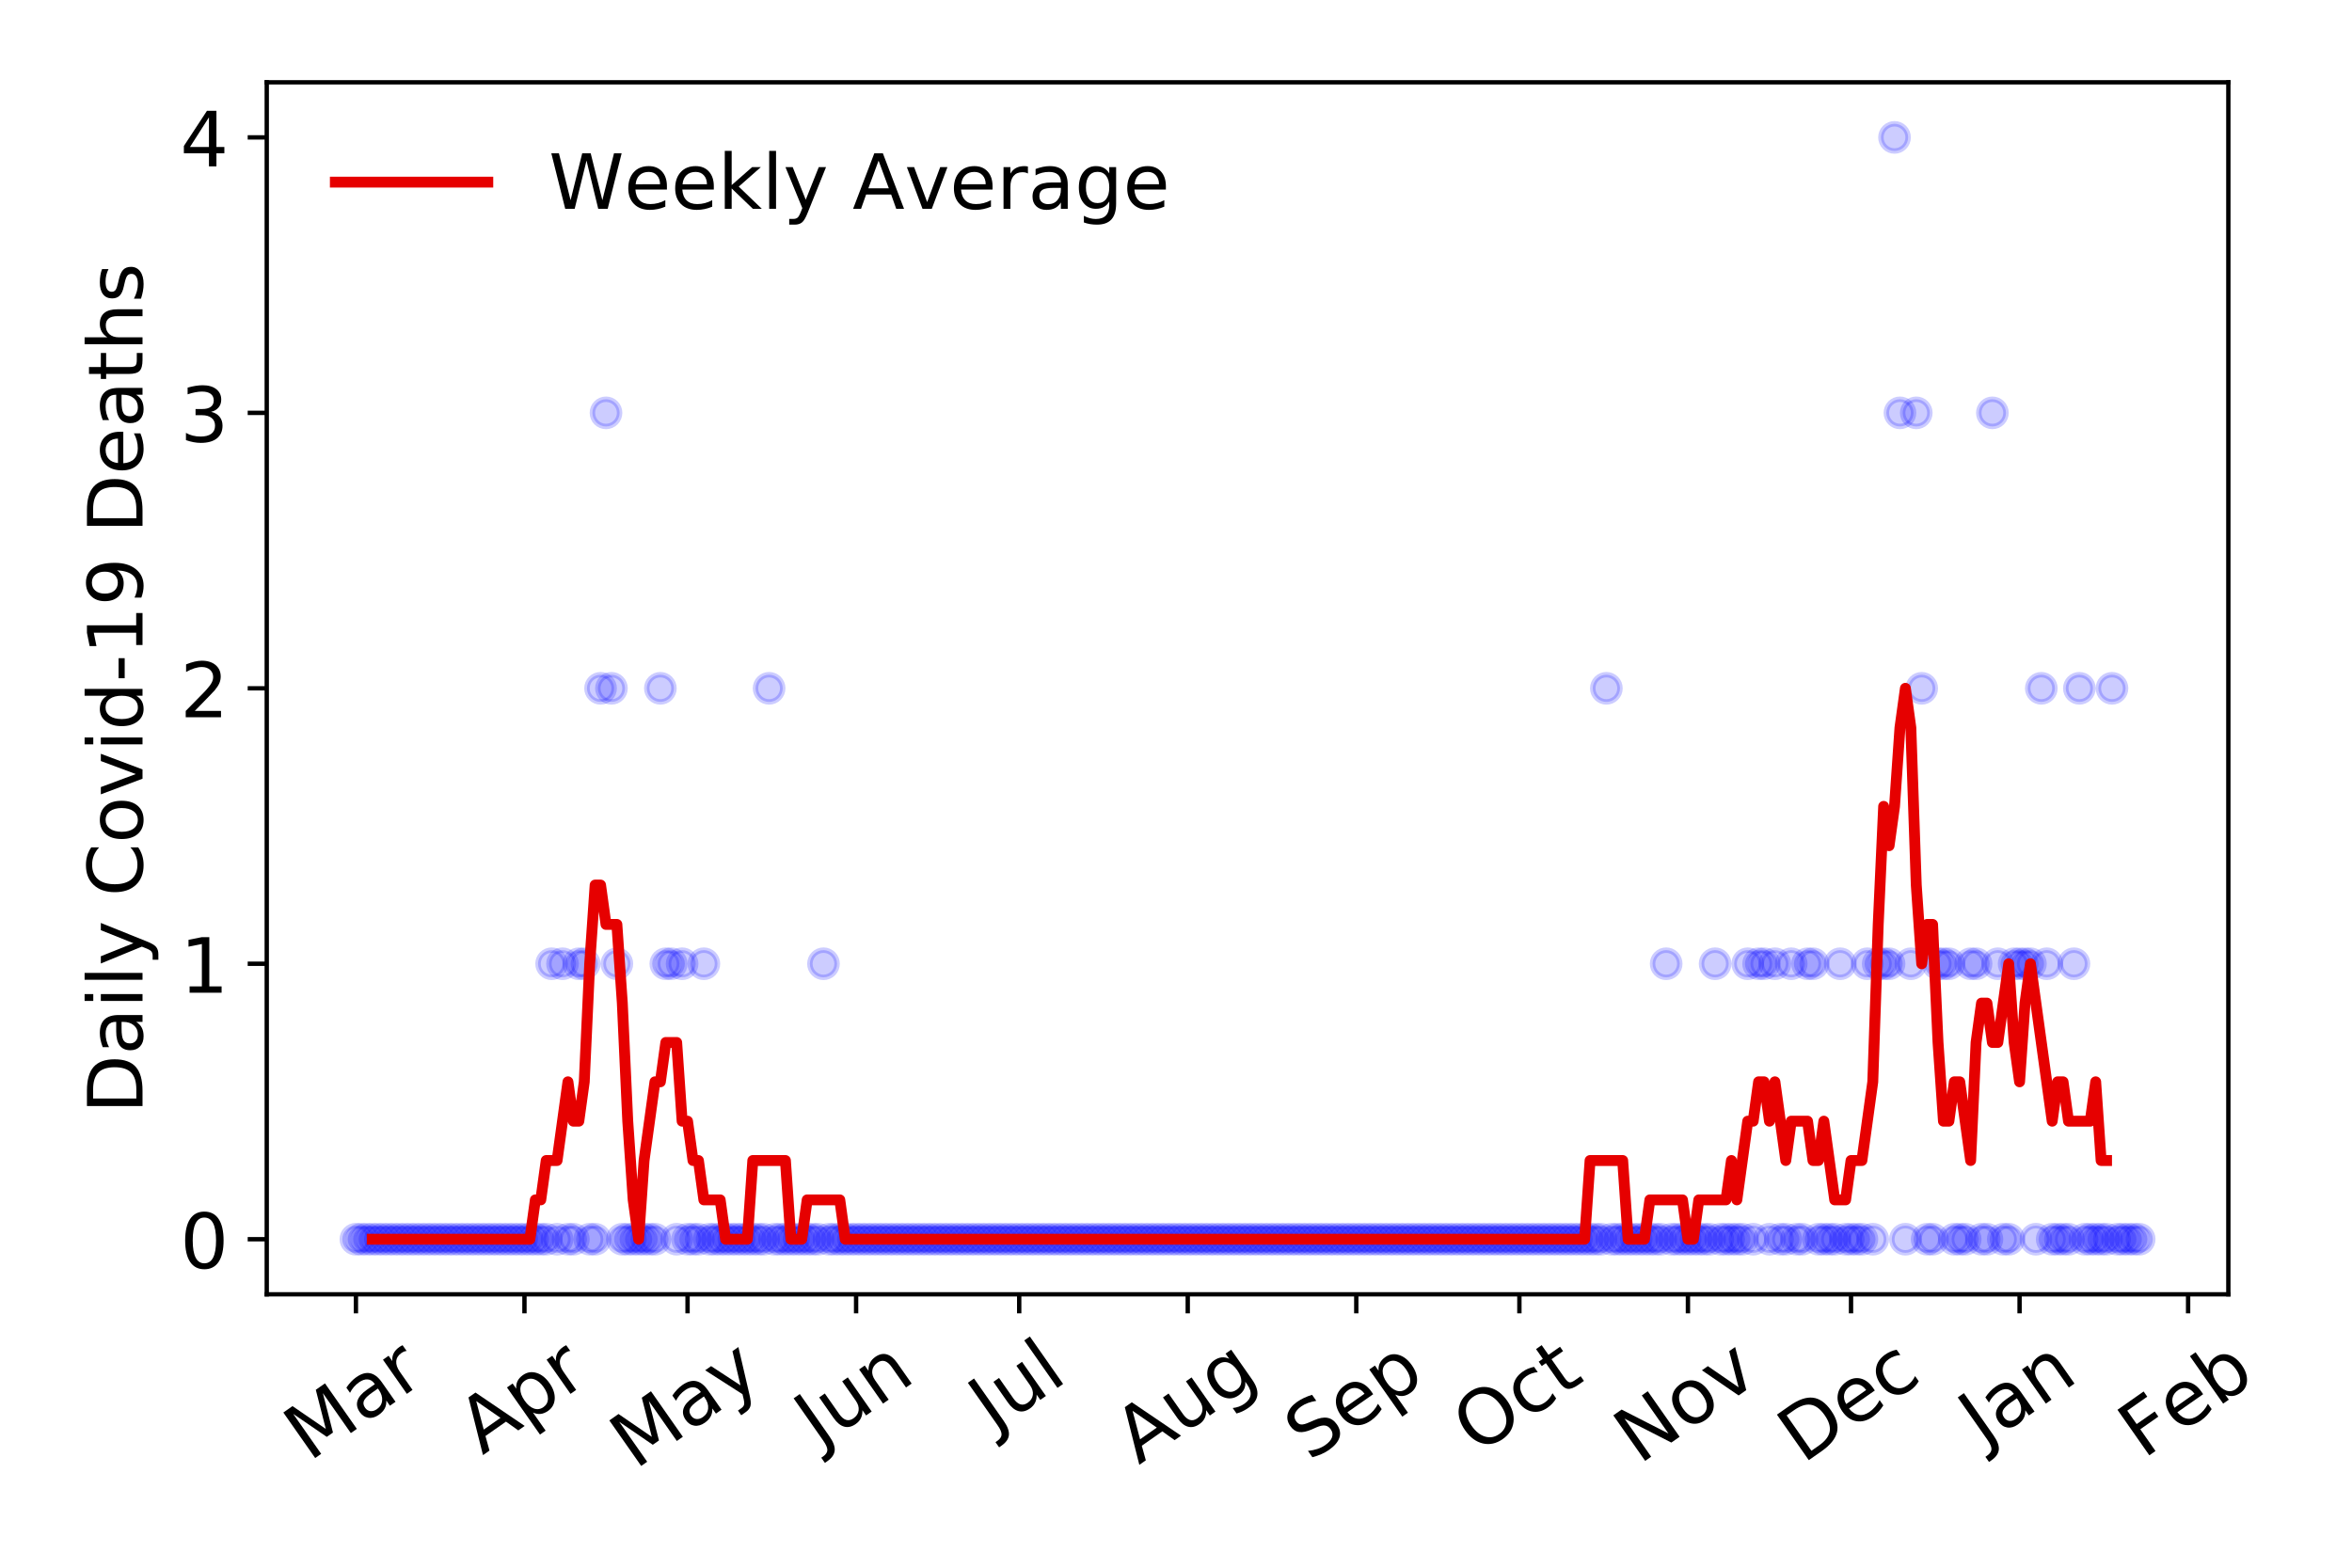 <?xml version="1.0" encoding="utf-8" standalone="no"?>
<!DOCTYPE svg PUBLIC "-//W3C//DTD SVG 1.1//EN"
  "http://www.w3.org/Graphics/SVG/1.1/DTD/svg11.dtd">
<!-- Created with matplotlib (https://matplotlib.org/) -->
<svg height="288pt" version="1.1" viewBox="0 0 432 288" width="432pt" xmlns="http://www.w3.org/2000/svg" xmlns:xlink="http://www.w3.org/1999/xlink">
 <defs>
  <style type="text/css">
*{stroke-linecap:butt;stroke-linejoin:round;}
  </style>
 </defs>
 <g id="figure_1">
  <g id="patch_1">
   <path d="M 0 288 
L 432 288 
L 432 0 
L 0 0 
z
" style="fill:#ffffff;"/>
  </g>
  <g id="axes_1">
   <g id="patch_2">
    <path d="M 48.995 237.778 
L 409.288 237.778 
L 409.288 15.12 
L 48.995 15.12 
z
" style="fill:#ffffff;"/>
   </g>
   <g id="matplotlib.axis_1">
    <g id="xtick_1">
     <g id="line2d_1">
      <defs>
       <path d="M 0 0 
L 0 3.5 
" id="md0435ae9c6" style="stroke:#000000;stroke-width:0.8;"/>
      </defs>
      <g>
       <use style="stroke:#000000;stroke-width:0.8;" x="65.372" xlink:href="#md0435ae9c6" y="237.778"/>
      </g>
     </g>
     <g id="text_1">
      <!-- Mar -->
      <defs>
       <path d="M 9.812 72.906 
L 24.516 72.906 
L 43.109 23.297 
L 61.812 72.906 
L 76.516 72.906 
L 76.516 0 
L 66.891 0 
L 66.891 64.016 
L 48.094 14.016 
L 38.188 14.016 
L 19.391 64.016 
L 19.391 0 
L 9.812 0 
z
" id="DejaVuSans-77"/>
       <path d="M 34.281 27.484 
Q 23.391 27.484 19.188 25 
Q 14.984 22.516 14.984 16.5 
Q 14.984 11.719 18.141 8.906 
Q 21.297 6.109 26.703 6.109 
Q 34.188 6.109 38.703 11.406 
Q 43.219 16.703 43.219 25.484 
L 43.219 27.484 
z
M 52.203 31.203 
L 52.203 0 
L 43.219 0 
L 43.219 8.297 
Q 40.141 3.328 35.547 0.953 
Q 30.953 -1.422 24.312 -1.422 
Q 15.922 -1.422 10.953 3.297 
Q 6 8.016 6 15.922 
Q 6 25.141 12.172 29.828 
Q 18.359 34.516 30.609 34.516 
L 43.219 34.516 
L 43.219 35.406 
Q 43.219 41.609 39.141 45 
Q 35.062 48.391 27.688 48.391 
Q 23 48.391 18.547 47.266 
Q 14.109 46.141 10.016 43.891 
L 10.016 52.203 
Q 14.938 54.109 19.578 55.047 
Q 24.219 56 28.609 56 
Q 40.484 56 46.344 49.844 
Q 52.203 43.703 52.203 31.203 
z
" id="DejaVuSans-97"/>
       <path d="M 41.109 46.297 
Q 39.594 47.172 37.812 47.578 
Q 36.031 48 33.891 48 
Q 26.266 48 22.188 43.047 
Q 18.109 38.094 18.109 28.812 
L 18.109 0 
L 9.078 0 
L 9.078 54.688 
L 18.109 54.688 
L 18.109 46.188 
Q 20.953 51.172 25.484 53.578 
Q 30.031 56 36.531 56 
Q 37.453 56 38.578 55.875 
Q 39.703 55.766 41.062 55.516 
z
" id="DejaVuSans-114"/>
      </defs>
      <g transform="translate(56.769 268.643)rotate(-35)scale(0.14 -0.14)">
       <use xlink:href="#DejaVuSans-77"/>
       <use x="86.279" xlink:href="#DejaVuSans-97"/>
       <use x="147.559" xlink:href="#DejaVuSans-114"/>
      </g>
     </g>
    </g>
    <g id="xtick_2">
     <g id="line2d_2">
      <g>
       <use style="stroke:#000000;stroke-width:0.8;" x="96.328" xlink:href="#md0435ae9c6" y="237.778"/>
      </g>
     </g>
     <g id="text_2">
      <!-- Apr -->
      <defs>
       <path d="M 34.188 63.188 
L 20.797 26.906 
L 47.609 26.906 
z
M 28.609 72.906 
L 39.797 72.906 
L 67.578 0 
L 57.328 0 
L 50.688 18.703 
L 17.828 18.703 
L 11.188 0 
L 0.781 0 
z
" id="DejaVuSans-65"/>
       <path d="M 18.109 8.203 
L 18.109 -20.797 
L 9.078 -20.797 
L 9.078 54.688 
L 18.109 54.688 
L 18.109 46.391 
Q 20.953 51.266 25.266 53.625 
Q 29.594 56 35.594 56 
Q 45.562 56 51.781 48.094 
Q 58.016 40.188 58.016 27.297 
Q 58.016 14.406 51.781 6.484 
Q 45.562 -1.422 35.594 -1.422 
Q 29.594 -1.422 25.266 0.953 
Q 20.953 3.328 18.109 8.203 
z
M 48.688 27.297 
Q 48.688 37.203 44.609 42.844 
Q 40.531 48.484 33.406 48.484 
Q 26.266 48.484 22.188 42.844 
Q 18.109 37.203 18.109 27.297 
Q 18.109 17.391 22.188 11.75 
Q 26.266 6.109 33.406 6.109 
Q 40.531 6.109 44.609 11.75 
Q 48.688 17.391 48.688 27.297 
z
" id="DejaVuSans-112"/>
      </defs>
      <g transform="translate(88.624 267.384)rotate(-35)scale(0.14 -0.14)">
       <use xlink:href="#DejaVuSans-65"/>
       <use x="68.408" xlink:href="#DejaVuSans-112"/>
       <use x="131.885" xlink:href="#DejaVuSans-114"/>
      </g>
     </g>
    </g>
    <g id="xtick_3">
     <g id="line2d_3">
      <g>
       <use style="stroke:#000000;stroke-width:0.8;" x="126.286" xlink:href="#md0435ae9c6" y="237.778"/>
      </g>
     </g>
     <g id="text_3">
      <!-- May -->
      <defs>
       <path d="M 32.172 -5.078 
Q 28.375 -14.844 24.75 -17.812 
Q 21.141 -20.797 15.094 -20.797 
L 7.906 -20.797 
L 7.906 -13.281 
L 13.188 -13.281 
Q 16.891 -13.281 18.938 -11.516 
Q 21 -9.766 23.484 -3.219 
L 25.094 0.875 
L 2.984 54.688 
L 12.5 54.688 
L 29.594 11.922 
L 46.688 54.688 
L 56.203 54.688 
z
" id="DejaVuSans-121"/>
      </defs>
      <g transform="translate(116.647 270.094)rotate(-35)scale(0.14 -0.14)">
       <use xlink:href="#DejaVuSans-77"/>
       <use x="86.279" xlink:href="#DejaVuSans-97"/>
       <use x="147.559" xlink:href="#DejaVuSans-121"/>
      </g>
     </g>
    </g>
    <g id="xtick_4">
     <g id="line2d_4">
      <g>
       <use style="stroke:#000000;stroke-width:0.8;" x="157.243" xlink:href="#md0435ae9c6" y="237.778"/>
      </g>
     </g>
     <g id="text_4">
      <!-- Jun -->
      <defs>
       <path d="M 9.812 72.906 
L 19.672 72.906 
L 19.672 5.078 
Q 19.672 -8.109 14.672 -14.062 
Q 9.672 -20.016 -1.422 -20.016 
L -5.172 -20.016 
L -5.172 -11.719 
L -2.094 -11.719 
Q 4.438 -11.719 7.125 -8.047 
Q 9.812 -4.391 9.812 5.078 
z
" id="DejaVuSans-74"/>
       <path d="M 8.5 21.578 
L 8.5 54.688 
L 17.484 54.688 
L 17.484 21.922 
Q 17.484 14.156 20.5 10.266 
Q 23.531 6.391 29.594 6.391 
Q 36.859 6.391 41.078 11.031 
Q 45.312 15.672 45.312 23.688 
L 45.312 54.688 
L 54.297 54.688 
L 54.297 0 
L 45.312 0 
L 45.312 8.406 
Q 42.047 3.422 37.719 1 
Q 33.406 -1.422 27.688 -1.422 
Q 18.266 -1.422 13.375 4.438 
Q 8.5 10.297 8.5 21.578 
z
M 31.109 56 
z
" id="DejaVuSans-117"/>
       <path d="M 54.891 33.016 
L 54.891 0 
L 45.906 0 
L 45.906 32.719 
Q 45.906 40.484 42.875 44.328 
Q 39.844 48.188 33.797 48.188 
Q 26.516 48.188 22.312 43.547 
Q 18.109 38.922 18.109 30.906 
L 18.109 0 
L 9.078 0 
L 9.078 54.688 
L 18.109 54.688 
L 18.109 46.188 
Q 21.344 51.125 25.703 53.562 
Q 30.078 56 35.797 56 
Q 45.219 56 50.047 50.172 
Q 54.891 44.344 54.891 33.016 
z
" id="DejaVuSans-110"/>
      </defs>
      <g transform="translate(150.499 266.039)rotate(-35)scale(0.14 -0.14)">
       <use xlink:href="#DejaVuSans-74"/>
       <use x="29.492" xlink:href="#DejaVuSans-117"/>
       <use x="92.871" xlink:href="#DejaVuSans-110"/>
      </g>
     </g>
    </g>
    <g id="xtick_5">
     <g id="line2d_5">
      <g>
       <use style="stroke:#000000;stroke-width:0.8;" x="187.2" xlink:href="#md0435ae9c6" y="237.778"/>
      </g>
     </g>
     <g id="text_5">
      <!-- Jul -->
      <defs>
       <path d="M 9.422 75.984 
L 18.406 75.984 
L 18.406 0 
L 9.422 0 
z
" id="DejaVuSans-108"/>
      </defs>
      <g transform="translate(182.498 263.181)rotate(-35)scale(0.14 -0.14)">
       <use xlink:href="#DejaVuSans-74"/>
       <use x="29.492" xlink:href="#DejaVuSans-117"/>
       <use x="92.871" xlink:href="#DejaVuSans-108"/>
      </g>
     </g>
    </g>
    <g id="xtick_6">
     <g id="line2d_6">
      <g>
       <use style="stroke:#000000;stroke-width:0.8;" x="218.157" xlink:href="#md0435ae9c6" y="237.778"/>
      </g>
     </g>
     <g id="text_6">
      <!-- Aug -->
      <defs>
       <path d="M 45.406 27.984 
Q 45.406 37.75 41.375 43.109 
Q 37.359 48.484 30.078 48.484 
Q 22.859 48.484 18.828 43.109 
Q 14.797 37.75 14.797 27.984 
Q 14.797 18.266 18.828 12.891 
Q 22.859 7.516 30.078 7.516 
Q 37.359 7.516 41.375 12.891 
Q 45.406 18.266 45.406 27.984 
z
M 54.391 6.781 
Q 54.391 -7.172 48.188 -13.984 
Q 42 -20.797 29.203 -20.797 
Q 24.469 -20.797 20.266 -20.094 
Q 16.062 -19.391 12.109 -17.922 
L 12.109 -9.188 
Q 16.062 -11.328 19.922 -12.344 
Q 23.781 -13.375 27.781 -13.375 
Q 36.625 -13.375 41.016 -8.766 
Q 45.406 -4.156 45.406 5.172 
L 45.406 9.625 
Q 42.625 4.781 38.281 2.391 
Q 33.938 0 27.875 0 
Q 17.828 0 11.672 7.656 
Q 5.516 15.328 5.516 27.984 
Q 5.516 40.672 11.672 48.328 
Q 17.828 56 27.875 56 
Q 33.938 56 38.281 53.609 
Q 42.625 51.219 45.406 46.391 
L 45.406 54.688 
L 54.391 54.688 
z
" id="DejaVuSans-103"/>
      </defs>
      <g transform="translate(209.176 269.172)rotate(-35)scale(0.14 -0.14)">
       <use xlink:href="#DejaVuSans-65"/>
       <use x="68.408" xlink:href="#DejaVuSans-117"/>
       <use x="131.787" xlink:href="#DejaVuSans-103"/>
      </g>
     </g>
    </g>
    <g id="xtick_7">
     <g id="line2d_7">
      <g>
       <use style="stroke:#000000;stroke-width:0.8;" x="249.113" xlink:href="#md0435ae9c6" y="237.778"/>
      </g>
     </g>
     <g id="text_7">
      <!-- Sep -->
      <defs>
       <path d="M 53.516 70.516 
L 53.516 60.891 
Q 47.906 63.578 42.922 64.891 
Q 37.938 66.219 33.297 66.219 
Q 25.25 66.219 20.875 63.094 
Q 16.5 59.969 16.5 54.203 
Q 16.5 49.359 19.406 46.891 
Q 22.312 44.438 30.422 42.922 
L 36.375 41.703 
Q 47.406 39.594 52.656 34.297 
Q 57.906 29 57.906 20.125 
Q 57.906 9.516 50.797 4.047 
Q 43.703 -1.422 29.984 -1.422 
Q 24.812 -1.422 18.969 -0.25 
Q 13.141 0.922 6.891 3.219 
L 6.891 13.375 
Q 12.891 10.016 18.656 8.297 
Q 24.422 6.594 29.984 6.594 
Q 38.422 6.594 43.016 9.906 
Q 47.609 13.234 47.609 19.391 
Q 47.609 24.75 44.312 27.781 
Q 41.016 30.812 33.5 32.328 
L 27.484 33.5 
Q 16.453 35.688 11.516 40.375 
Q 6.594 45.062 6.594 53.422 
Q 6.594 63.094 13.406 68.656 
Q 20.219 74.219 32.172 74.219 
Q 37.312 74.219 42.625 73.281 
Q 47.953 72.359 53.516 70.516 
z
" id="DejaVuSans-83"/>
       <path d="M 56.203 29.594 
L 56.203 25.203 
L 14.891 25.203 
Q 15.484 15.922 20.484 11.062 
Q 25.484 6.203 34.422 6.203 
Q 39.594 6.203 44.453 7.469 
Q 49.312 8.734 54.109 11.281 
L 54.109 2.781 
Q 49.266 0.734 44.188 -0.344 
Q 39.109 -1.422 33.891 -1.422 
Q 20.797 -1.422 13.156 6.188 
Q 5.516 13.812 5.516 26.812 
Q 5.516 40.234 12.766 48.109 
Q 20.016 56 32.328 56 
Q 43.359 56 49.781 48.891 
Q 56.203 41.797 56.203 29.594 
z
M 47.219 32.234 
Q 47.125 39.594 43.094 43.984 
Q 39.062 48.391 32.422 48.391 
Q 24.906 48.391 20.391 44.141 
Q 15.875 39.891 15.188 32.172 
z
" id="DejaVuSans-101"/>
      </defs>
      <g transform="translate(240.52 268.629)rotate(-35)scale(0.14 -0.14)">
       <use xlink:href="#DejaVuSans-83"/>
       <use x="63.477" xlink:href="#DejaVuSans-101"/>
       <use x="125" xlink:href="#DejaVuSans-112"/>
      </g>
     </g>
    </g>
    <g id="xtick_8">
     <g id="line2d_8">
      <g>
       <use style="stroke:#000000;stroke-width:0.8;" x="279.071" xlink:href="#md0435ae9c6" y="237.778"/>
      </g>
     </g>
     <g id="text_8">
      <!-- Oct -->
      <defs>
       <path d="M 39.406 66.219 
Q 28.656 66.219 22.328 58.203 
Q 16.016 50.203 16.016 36.375 
Q 16.016 22.609 22.328 14.594 
Q 28.656 6.594 39.406 6.594 
Q 50.141 6.594 56.422 14.594 
Q 62.703 22.609 62.703 36.375 
Q 62.703 50.203 56.422 58.203 
Q 50.141 66.219 39.406 66.219 
z
M 39.406 74.219 
Q 54.734 74.219 63.906 63.938 
Q 73.094 53.656 73.094 36.375 
Q 73.094 19.141 63.906 8.859 
Q 54.734 -1.422 39.406 -1.422 
Q 24.031 -1.422 14.812 8.828 
Q 5.609 19.094 5.609 36.375 
Q 5.609 53.656 14.812 63.938 
Q 24.031 74.219 39.406 74.219 
z
" id="DejaVuSans-79"/>
       <path d="M 48.781 52.594 
L 48.781 44.188 
Q 44.969 46.297 41.141 47.344 
Q 37.312 48.391 33.406 48.391 
Q 24.656 48.391 19.812 42.844 
Q 14.984 37.312 14.984 27.297 
Q 14.984 17.281 19.812 11.734 
Q 24.656 6.203 33.406 6.203 
Q 37.312 6.203 41.141 7.25 
Q 44.969 8.297 48.781 10.406 
L 48.781 2.094 
Q 45.016 0.344 40.984 -0.531 
Q 36.969 -1.422 32.422 -1.422 
Q 20.062 -1.422 12.781 6.344 
Q 5.516 14.109 5.516 27.297 
Q 5.516 40.672 12.859 48.328 
Q 20.219 56 33.016 56 
Q 37.156 56 41.109 55.141 
Q 45.062 54.297 48.781 52.594 
z
" id="DejaVuSans-99"/>
       <path d="M 18.312 70.219 
L 18.312 54.688 
L 36.812 54.688 
L 36.812 47.703 
L 18.312 47.703 
L 18.312 18.016 
Q 18.312 11.328 20.141 9.422 
Q 21.969 7.516 27.594 7.516 
L 36.812 7.516 
L 36.812 0 
L 27.594 0 
Q 17.188 0 13.234 3.875 
Q 9.281 7.766 9.281 18.016 
L 9.281 47.703 
L 2.688 47.703 
L 2.688 54.688 
L 9.281 54.688 
L 9.281 70.219 
z
" id="DejaVuSans-116"/>
      </defs>
      <g transform="translate(271.372 267.377)rotate(-35)scale(0.14 -0.14)">
       <use xlink:href="#DejaVuSans-79"/>
       <use x="78.711" xlink:href="#DejaVuSans-99"/>
       <use x="133.691" xlink:href="#DejaVuSans-116"/>
      </g>
     </g>
    </g>
    <g id="xtick_9">
     <g id="line2d_9">
      <g>
       <use style="stroke:#000000;stroke-width:0.8;" x="310.027" xlink:href="#md0435ae9c6" y="237.778"/>
      </g>
     </g>
     <g id="text_9">
      <!-- Nov -->
      <defs>
       <path d="M 9.812 72.906 
L 23.094 72.906 
L 55.422 11.922 
L 55.422 72.906 
L 64.984 72.906 
L 64.984 0 
L 51.703 0 
L 19.391 60.984 
L 19.391 0 
L 9.812 0 
z
" id="DejaVuSans-78"/>
       <path d="M 30.609 48.391 
Q 23.391 48.391 19.188 42.75 
Q 14.984 37.109 14.984 27.297 
Q 14.984 17.484 19.156 11.844 
Q 23.344 6.203 30.609 6.203 
Q 37.797 6.203 41.984 11.859 
Q 46.188 17.531 46.188 27.297 
Q 46.188 37.016 41.984 42.703 
Q 37.797 48.391 30.609 48.391 
z
M 30.609 56 
Q 42.328 56 49.016 48.375 
Q 55.719 40.766 55.719 27.297 
Q 55.719 13.875 49.016 6.219 
Q 42.328 -1.422 30.609 -1.422 
Q 18.844 -1.422 12.172 6.219 
Q 5.516 13.875 5.516 27.297 
Q 5.516 40.766 12.172 48.375 
Q 18.844 56 30.609 56 
z
" id="DejaVuSans-111"/>
       <path d="M 2.984 54.688 
L 12.5 54.688 
L 29.594 8.797 
L 46.688 54.688 
L 56.203 54.688 
L 35.688 0 
L 23.484 0 
z
" id="DejaVuSans-118"/>
      </defs>
      <g transform="translate(301.051 269.166)rotate(-35)scale(0.14 -0.14)">
       <use xlink:href="#DejaVuSans-78"/>
       <use x="74.805" xlink:href="#DejaVuSans-111"/>
       <use x="135.986" xlink:href="#DejaVuSans-118"/>
      </g>
     </g>
    </g>
    <g id="xtick_10">
     <g id="line2d_10">
      <g>
       <use style="stroke:#000000;stroke-width:0.8;" x="339.985" xlink:href="#md0435ae9c6" y="237.778"/>
      </g>
     </g>
     <g id="text_10">
      <!-- Dec -->
      <defs>
       <path d="M 19.672 64.797 
L 19.672 8.109 
L 31.594 8.109 
Q 46.688 8.109 53.688 14.938 
Q 60.688 21.781 60.688 36.531 
Q 60.688 51.172 53.688 57.984 
Q 46.688 64.797 31.594 64.797 
z
M 9.812 72.906 
L 30.078 72.906 
Q 51.266 72.906 61.172 64.094 
Q 71.094 55.281 71.094 36.531 
Q 71.094 17.672 61.125 8.828 
Q 51.172 0 30.078 0 
L 9.812 0 
z
" id="DejaVuSans-68"/>
      </defs>
      <g transform="translate(331.105 269.032)rotate(-35)scale(0.14 -0.14)">
       <use xlink:href="#DejaVuSans-68"/>
       <use x="77.002" xlink:href="#DejaVuSans-101"/>
       <use x="138.525" xlink:href="#DejaVuSans-99"/>
      </g>
     </g>
    </g>
    <g id="xtick_11">
     <g id="line2d_11">
      <g>
       <use style="stroke:#000000;stroke-width:0.8;" x="370.942" xlink:href="#md0435ae9c6" y="237.778"/>
      </g>
     </g>
     <g id="text_11">
      <!-- Jan -->
      <g transform="translate(364.318 265.871)rotate(-35)scale(0.14 -0.14)">
       <use xlink:href="#DejaVuSans-74"/>
       <use x="29.492" xlink:href="#DejaVuSans-97"/>
       <use x="90.771" xlink:href="#DejaVuSans-110"/>
      </g>
     </g>
    </g>
    <g id="xtick_12">
     <g id="line2d_12">
      <g>
       <use style="stroke:#000000;stroke-width:0.8;" x="401.898" xlink:href="#md0435ae9c6" y="237.778"/>
      </g>
     </g>
     <g id="text_12">
      <!-- Feb -->
      <defs>
       <path d="M 9.812 72.906 
L 51.703 72.906 
L 51.703 64.594 
L 19.672 64.594 
L 19.672 43.109 
L 48.578 43.109 
L 48.578 34.812 
L 19.672 34.812 
L 19.672 0 
L 9.812 0 
z
" id="DejaVuSans-70"/>
       <path d="M 48.688 27.297 
Q 48.688 37.203 44.609 42.844 
Q 40.531 48.484 33.406 48.484 
Q 26.266 48.484 22.188 42.844 
Q 18.109 37.203 18.109 27.297 
Q 18.109 17.391 22.188 11.75 
Q 26.266 6.109 33.406 6.109 
Q 40.531 6.109 44.609 11.75 
Q 48.688 17.391 48.688 27.297 
z
M 18.109 46.391 
Q 20.953 51.266 25.266 53.625 
Q 29.594 56 35.594 56 
Q 45.562 56 51.781 48.094 
Q 58.016 40.188 58.016 27.297 
Q 58.016 14.406 51.781 6.484 
Q 45.562 -1.422 35.594 -1.422 
Q 29.594 -1.422 25.266 0.953 
Q 20.953 3.328 18.109 8.203 
L 18.109 0 
L 9.078 0 
L 9.078 75.984 
L 18.109 75.984 
z
" id="DejaVuSans-98"/>
      </defs>
      <g transform="translate(393.652 268.143)rotate(-35)scale(0.14 -0.14)">
       <use xlink:href="#DejaVuSans-70"/>
       <use x="57.441" xlink:href="#DejaVuSans-101"/>
       <use x="118.965" xlink:href="#DejaVuSans-98"/>
      </g>
     </g>
    </g>
   </g>
   <g id="matplotlib.axis_2">
    <g id="ytick_1">
     <g id="line2d_13">
      <defs>
       <path d="M 0 0 
L -3.5 0 
" id="mcc45d175bf" style="stroke:#000000;stroke-width:0.8;"/>
      </defs>
      <g>
       <use style="stroke:#000000;stroke-width:0.8;" x="48.995" xlink:href="#mcc45d175bf" y="227.657"/>
      </g>
     </g>
     <g id="text_13">
      <!-- 0 -->
      <defs>
       <path d="M 31.781 66.406 
Q 24.172 66.406 20.328 58.906 
Q 16.5 51.422 16.5 36.375 
Q 16.5 21.391 20.328 13.891 
Q 24.172 6.391 31.781 6.391 
Q 39.453 6.391 43.281 13.891 
Q 47.125 21.391 47.125 36.375 
Q 47.125 51.422 43.281 58.906 
Q 39.453 66.406 31.781 66.406 
z
M 31.781 74.219 
Q 44.047 74.219 50.516 64.516 
Q 56.984 54.828 56.984 36.375 
Q 56.984 17.969 50.516 8.266 
Q 44.047 -1.422 31.781 -1.422 
Q 19.531 -1.422 13.062 8.266 
Q 6.594 17.969 6.594 36.375 
Q 6.594 54.828 13.062 64.516 
Q 19.531 74.219 31.781 74.219 
z
" id="DejaVuSans-48"/>
      </defs>
      <g transform="translate(33.087 232.976)scale(0.14 -0.14)">
       <use xlink:href="#DejaVuSans-48"/>
      </g>
     </g>
    </g>
    <g id="ytick_2">
     <g id="line2d_14">
      <g>
       <use style="stroke:#000000;stroke-width:0.8;" x="48.995" xlink:href="#mcc45d175bf" y="177.053"/>
      </g>
     </g>
     <g id="text_14">
      <!-- 1 -->
      <defs>
       <path d="M 12.406 8.297 
L 28.516 8.297 
L 28.516 63.922 
L 10.984 60.406 
L 10.984 69.391 
L 28.422 72.906 
L 38.281 72.906 
L 38.281 8.297 
L 54.391 8.297 
L 54.391 0 
L 12.406 0 
z
" id="DejaVuSans-49"/>
      </defs>
      <g transform="translate(33.087 182.372)scale(0.14 -0.14)">
       <use xlink:href="#DejaVuSans-49"/>
      </g>
     </g>
    </g>
    <g id="ytick_3">
     <g id="line2d_15">
      <g>
       <use style="stroke:#000000;stroke-width:0.8;" x="48.995" xlink:href="#mcc45d175bf" y="126.449"/>
      </g>
     </g>
     <g id="text_15">
      <!-- 2 -->
      <defs>
       <path d="M 19.188 8.297 
L 53.609 8.297 
L 53.609 0 
L 7.328 0 
L 7.328 8.297 
Q 12.938 14.109 22.625 23.891 
Q 32.328 33.688 34.812 36.531 
Q 39.547 41.844 41.422 45.531 
Q 43.312 49.219 43.312 52.781 
Q 43.312 58.594 39.234 62.25 
Q 35.156 65.922 28.609 65.922 
Q 23.969 65.922 18.812 64.312 
Q 13.672 62.703 7.812 59.422 
L 7.812 69.391 
Q 13.766 71.781 18.938 73 
Q 24.125 74.219 28.422 74.219 
Q 39.75 74.219 46.484 68.547 
Q 53.219 62.891 53.219 53.422 
Q 53.219 48.922 51.531 44.891 
Q 49.859 40.875 45.406 35.406 
Q 44.188 33.984 37.641 27.219 
Q 31.109 20.453 19.188 8.297 
z
" id="DejaVuSans-50"/>
      </defs>
      <g transform="translate(33.087 131.768)scale(0.14 -0.14)">
       <use xlink:href="#DejaVuSans-50"/>
      </g>
     </g>
    </g>
    <g id="ytick_4">
     <g id="line2d_16">
      <g>
       <use style="stroke:#000000;stroke-width:0.8;" x="48.995" xlink:href="#mcc45d175bf" y="75.845"/>
      </g>
     </g>
     <g id="text_16">
      <!-- 3 -->
      <defs>
       <path d="M 40.578 39.312 
Q 47.656 37.797 51.625 33 
Q 55.609 28.219 55.609 21.188 
Q 55.609 10.406 48.188 4.484 
Q 40.766 -1.422 27.094 -1.422 
Q 22.516 -1.422 17.656 -0.516 
Q 12.797 0.391 7.625 2.203 
L 7.625 11.719 
Q 11.719 9.328 16.594 8.109 
Q 21.484 6.891 26.812 6.891 
Q 36.078 6.891 40.938 10.547 
Q 45.797 14.203 45.797 21.188 
Q 45.797 27.641 41.281 31.266 
Q 36.766 34.906 28.719 34.906 
L 20.219 34.906 
L 20.219 43.016 
L 29.109 43.016 
Q 36.375 43.016 40.234 45.922 
Q 44.094 48.828 44.094 54.297 
Q 44.094 59.906 40.109 62.906 
Q 36.141 65.922 28.719 65.922 
Q 24.656 65.922 20.016 65.031 
Q 15.375 64.156 9.812 62.312 
L 9.812 71.094 
Q 15.438 72.656 20.344 73.438 
Q 25.25 74.219 29.594 74.219 
Q 40.828 74.219 47.359 69.109 
Q 53.906 64.016 53.906 55.328 
Q 53.906 49.266 50.438 45.094 
Q 46.969 40.922 40.578 39.312 
z
" id="DejaVuSans-51"/>
      </defs>
      <g transform="translate(33.087 81.164)scale(0.14 -0.14)">
       <use xlink:href="#DejaVuSans-51"/>
      </g>
     </g>
    </g>
    <g id="ytick_5">
     <g id="line2d_17">
      <g>
       <use style="stroke:#000000;stroke-width:0.8;" x="48.995" xlink:href="#mcc45d175bf" y="25.241"/>
      </g>
     </g>
     <g id="text_17">
      <!-- 4 -->
      <defs>
       <path d="M 37.797 64.312 
L 12.891 25.391 
L 37.797 25.391 
z
M 35.203 72.906 
L 47.609 72.906 
L 47.609 25.391 
L 58.016 25.391 
L 58.016 17.188 
L 47.609 17.188 
L 47.609 0 
L 37.797 0 
L 37.797 17.188 
L 4.891 17.188 
L 4.891 26.703 
z
" id="DejaVuSans-52"/>
      </defs>
      <g transform="translate(33.087 30.56)scale(0.14 -0.14)">
       <use xlink:href="#DejaVuSans-52"/>
      </g>
     </g>
    </g>
    <g id="text_18">
     <!-- Daily Covid-19 Deaths -->
     <defs>
      <path d="M 9.422 54.688 
L 18.406 54.688 
L 18.406 0 
L 9.422 0 
z
M 9.422 75.984 
L 18.406 75.984 
L 18.406 64.594 
L 9.422 64.594 
z
" id="DejaVuSans-105"/>
      <path id="DejaVuSans-32"/>
      <path d="M 64.406 67.281 
L 64.406 56.891 
Q 59.422 61.531 53.781 63.812 
Q 48.141 66.109 41.797 66.109 
Q 29.297 66.109 22.656 58.469 
Q 16.016 50.828 16.016 36.375 
Q 16.016 21.969 22.656 14.328 
Q 29.297 6.688 41.797 6.688 
Q 48.141 6.688 53.781 8.984 
Q 59.422 11.281 64.406 15.922 
L 64.406 5.609 
Q 59.234 2.094 53.438 0.328 
Q 47.656 -1.422 41.219 -1.422 
Q 24.656 -1.422 15.125 8.703 
Q 5.609 18.844 5.609 36.375 
Q 5.609 53.953 15.125 64.078 
Q 24.656 74.219 41.219 74.219 
Q 47.75 74.219 53.531 72.484 
Q 59.328 70.75 64.406 67.281 
z
" id="DejaVuSans-67"/>
      <path d="M 45.406 46.391 
L 45.406 75.984 
L 54.391 75.984 
L 54.391 0 
L 45.406 0 
L 45.406 8.203 
Q 42.578 3.328 38.25 0.953 
Q 33.938 -1.422 27.875 -1.422 
Q 17.969 -1.422 11.734 6.484 
Q 5.516 14.406 5.516 27.297 
Q 5.516 40.188 11.734 48.094 
Q 17.969 56 27.875 56 
Q 33.938 56 38.25 53.625 
Q 42.578 51.266 45.406 46.391 
z
M 14.797 27.297 
Q 14.797 17.391 18.875 11.75 
Q 22.953 6.109 30.078 6.109 
Q 37.203 6.109 41.297 11.75 
Q 45.406 17.391 45.406 27.297 
Q 45.406 37.203 41.297 42.844 
Q 37.203 48.484 30.078 48.484 
Q 22.953 48.484 18.875 42.844 
Q 14.797 37.203 14.797 27.297 
z
" id="DejaVuSans-100"/>
      <path d="M 4.891 31.391 
L 31.203 31.391 
L 31.203 23.391 
L 4.891 23.391 
z
" id="DejaVuSans-45"/>
      <path d="M 10.984 1.516 
L 10.984 10.5 
Q 14.703 8.734 18.5 7.812 
Q 22.312 6.891 25.984 6.891 
Q 35.75 6.891 40.891 13.453 
Q 46.047 20.016 46.781 33.406 
Q 43.953 29.203 39.594 26.953 
Q 35.25 24.703 29.984 24.703 
Q 19.047 24.703 12.672 31.312 
Q 6.297 37.938 6.297 49.422 
Q 6.297 60.641 12.938 67.422 
Q 19.578 74.219 30.609 74.219 
Q 43.266 74.219 49.922 64.516 
Q 56.594 54.828 56.594 36.375 
Q 56.594 19.141 48.406 8.859 
Q 40.234 -1.422 26.422 -1.422 
Q 22.703 -1.422 18.891 -0.688 
Q 15.094 0.047 10.984 1.516 
z
M 30.609 32.422 
Q 37.25 32.422 41.125 36.953 
Q 45.016 41.5 45.016 49.422 
Q 45.016 57.281 41.125 61.844 
Q 37.25 66.406 30.609 66.406 
Q 23.969 66.406 20.094 61.844 
Q 16.219 57.281 16.219 49.422 
Q 16.219 41.5 20.094 36.953 
Q 23.969 32.422 30.609 32.422 
z
" id="DejaVuSans-57"/>
      <path d="M 54.891 33.016 
L 54.891 0 
L 45.906 0 
L 45.906 32.719 
Q 45.906 40.484 42.875 44.328 
Q 39.844 48.188 33.797 48.188 
Q 26.516 48.188 22.312 43.547 
Q 18.109 38.922 18.109 30.906 
L 18.109 0 
L 9.078 0 
L 9.078 75.984 
L 18.109 75.984 
L 18.109 46.188 
Q 21.344 51.125 25.703 53.562 
Q 30.078 56 35.797 56 
Q 45.219 56 50.047 50.172 
Q 54.891 44.344 54.891 33.016 
z
" id="DejaVuSans-104"/>
      <path d="M 44.281 53.078 
L 44.281 44.578 
Q 40.484 46.531 36.375 47.5 
Q 32.281 48.484 27.875 48.484 
Q 21.188 48.484 17.844 46.438 
Q 14.5 44.391 14.5 40.281 
Q 14.5 37.156 16.891 35.375 
Q 19.281 33.594 26.516 31.984 
L 29.594 31.297 
Q 39.156 29.25 43.188 25.516 
Q 47.219 21.781 47.219 15.094 
Q 47.219 7.469 41.188 3.016 
Q 35.156 -1.422 24.609 -1.422 
Q 20.219 -1.422 15.453 -0.562 
Q 10.688 0.297 5.422 2 
L 5.422 11.281 
Q 10.406 8.688 15.234 7.391 
Q 20.062 6.109 24.812 6.109 
Q 31.156 6.109 34.562 8.281 
Q 37.984 10.453 37.984 14.406 
Q 37.984 18.062 35.516 20.016 
Q 33.062 21.969 24.703 23.781 
L 21.578 24.516 
Q 13.234 26.266 9.516 29.906 
Q 5.812 33.547 5.812 39.891 
Q 5.812 47.609 11.281 51.797 
Q 16.75 56 26.812 56 
Q 31.781 56 36.172 55.266 
Q 40.578 54.547 44.281 53.078 
z
" id="DejaVuSans-115"/>
     </defs>
     <g transform="translate(26.176 204.56)rotate(-90)scale(0.14 -0.14)">
      <use xlink:href="#DejaVuSans-68"/>
      <use x="77.002" xlink:href="#DejaVuSans-97"/>
      <use x="138.281" xlink:href="#DejaVuSans-105"/>
      <use x="166.064" xlink:href="#DejaVuSans-108"/>
      <use x="193.848" xlink:href="#DejaVuSans-121"/>
      <use x="253.027" xlink:href="#DejaVuSans-32"/>
      <use x="284.814" xlink:href="#DejaVuSans-67"/>
      <use x="354.639" xlink:href="#DejaVuSans-111"/>
      <use x="415.82" xlink:href="#DejaVuSans-118"/>
      <use x="475" xlink:href="#DejaVuSans-105"/>
      <use x="502.783" xlink:href="#DejaVuSans-100"/>
      <use x="566.26" xlink:href="#DejaVuSans-45"/>
      <use x="602.344" xlink:href="#DejaVuSans-49"/>
      <use x="665.967" xlink:href="#DejaVuSans-57"/>
      <use x="729.59" xlink:href="#DejaVuSans-32"/>
      <use x="761.377" xlink:href="#DejaVuSans-68"/>
      <use x="838.379" xlink:href="#DejaVuSans-101"/>
      <use x="899.902" xlink:href="#DejaVuSans-97"/>
      <use x="961.182" xlink:href="#DejaVuSans-116"/>
      <use x="1000.391" xlink:href="#DejaVuSans-104"/>
      <use x="1063.77" xlink:href="#DejaVuSans-115"/>
     </g>
    </g>
   </g>
   <g id="line2d_18">
    <defs>
     <path d="M 0 2.5 
C 0.663 2.5 1.299 2.237 1.768 1.768 
C 2.237 1.299 2.5 0.663 2.5 0 
C 2.5 -0.663 2.237 -1.299 1.768 -1.768 
C 1.299 -2.237 0.663 -2.5 0 -2.5 
C -0.663 -2.5 -1.299 -2.237 -1.768 -1.768 
C -2.237 -1.299 -2.5 -0.663 -2.5 0 
C -2.5 0.663 -2.237 1.299 -1.768 1.768 
C -1.299 2.237 -0.663 2.5 0 2.5 
z
" id="m42ea86c083" style="stroke:#0000ff;stroke-opacity:0.2;"/>
    </defs>
    <g clip-path="url(#pec2cfe87a4)">
     <use style="fill:#0000ff;fill-opacity:0.2;stroke:#0000ff;stroke-opacity:0.2;" x="65.372" xlink:href="#m42ea86c083" y="227.657"/>
     <use style="fill:#0000ff;fill-opacity:0.2;stroke:#0000ff;stroke-opacity:0.2;" x="66.371" xlink:href="#m42ea86c083" y="227.657"/>
     <use style="fill:#0000ff;fill-opacity:0.2;stroke:#0000ff;stroke-opacity:0.2;" x="67.369" xlink:href="#m42ea86c083" y="227.657"/>
     <use style="fill:#0000ff;fill-opacity:0.2;stroke:#0000ff;stroke-opacity:0.2;" x="68.368" xlink:href="#m42ea86c083" y="227.657"/>
     <use style="fill:#0000ff;fill-opacity:0.2;stroke:#0000ff;stroke-opacity:0.2;" x="69.366" xlink:href="#m42ea86c083" y="227.657"/>
     <use style="fill:#0000ff;fill-opacity:0.2;stroke:#0000ff;stroke-opacity:0.2;" x="70.365" xlink:href="#m42ea86c083" y="227.657"/>
     <use style="fill:#0000ff;fill-opacity:0.2;stroke:#0000ff;stroke-opacity:0.2;" x="71.363" xlink:href="#m42ea86c083" y="227.657"/>
     <use style="fill:#0000ff;fill-opacity:0.2;stroke:#0000ff;stroke-opacity:0.2;" x="72.362" xlink:href="#m42ea86c083" y="227.657"/>
     <use style="fill:#0000ff;fill-opacity:0.2;stroke:#0000ff;stroke-opacity:0.2;" x="73.361" xlink:href="#m42ea86c083" y="227.657"/>
     <use style="fill:#0000ff;fill-opacity:0.2;stroke:#0000ff;stroke-opacity:0.2;" x="74.359" xlink:href="#m42ea86c083" y="227.657"/>
     <use style="fill:#0000ff;fill-opacity:0.2;stroke:#0000ff;stroke-opacity:0.2;" x="75.358" xlink:href="#m42ea86c083" y="227.657"/>
     <use style="fill:#0000ff;fill-opacity:0.2;stroke:#0000ff;stroke-opacity:0.2;" x="76.356" xlink:href="#m42ea86c083" y="227.657"/>
     <use style="fill:#0000ff;fill-opacity:0.2;stroke:#0000ff;stroke-opacity:0.2;" x="77.355" xlink:href="#m42ea86c083" y="227.657"/>
     <use style="fill:#0000ff;fill-opacity:0.2;stroke:#0000ff;stroke-opacity:0.2;" x="78.354" xlink:href="#m42ea86c083" y="227.657"/>
     <use style="fill:#0000ff;fill-opacity:0.2;stroke:#0000ff;stroke-opacity:0.2;" x="79.352" xlink:href="#m42ea86c083" y="227.657"/>
     <use style="fill:#0000ff;fill-opacity:0.2;stroke:#0000ff;stroke-opacity:0.2;" x="80.351" xlink:href="#m42ea86c083" y="227.657"/>
     <use style="fill:#0000ff;fill-opacity:0.2;stroke:#0000ff;stroke-opacity:0.2;" x="81.349" xlink:href="#m42ea86c083" y="227.657"/>
     <use style="fill:#0000ff;fill-opacity:0.2;stroke:#0000ff;stroke-opacity:0.2;" x="82.348" xlink:href="#m42ea86c083" y="227.657"/>
     <use style="fill:#0000ff;fill-opacity:0.2;stroke:#0000ff;stroke-opacity:0.2;" x="83.347" xlink:href="#m42ea86c083" y="227.657"/>
     <use style="fill:#0000ff;fill-opacity:0.2;stroke:#0000ff;stroke-opacity:0.2;" x="84.345" xlink:href="#m42ea86c083" y="227.657"/>
     <use style="fill:#0000ff;fill-opacity:0.2;stroke:#0000ff;stroke-opacity:0.2;" x="85.344" xlink:href="#m42ea86c083" y="227.657"/>
     <use style="fill:#0000ff;fill-opacity:0.2;stroke:#0000ff;stroke-opacity:0.2;" x="86.342" xlink:href="#m42ea86c083" y="227.657"/>
     <use style="fill:#0000ff;fill-opacity:0.2;stroke:#0000ff;stroke-opacity:0.2;" x="87.341" xlink:href="#m42ea86c083" y="227.657"/>
     <use style="fill:#0000ff;fill-opacity:0.2;stroke:#0000ff;stroke-opacity:0.2;" x="88.34" xlink:href="#m42ea86c083" y="227.657"/>
     <use style="fill:#0000ff;fill-opacity:0.2;stroke:#0000ff;stroke-opacity:0.2;" x="89.338" xlink:href="#m42ea86c083" y="227.657"/>
     <use style="fill:#0000ff;fill-opacity:0.2;stroke:#0000ff;stroke-opacity:0.2;" x="90.337" xlink:href="#m42ea86c083" y="227.657"/>
     <use style="fill:#0000ff;fill-opacity:0.2;stroke:#0000ff;stroke-opacity:0.2;" x="91.335" xlink:href="#m42ea86c083" y="227.657"/>
     <use style="fill:#0000ff;fill-opacity:0.2;stroke:#0000ff;stroke-opacity:0.2;" x="92.334" xlink:href="#m42ea86c083" y="227.657"/>
     <use style="fill:#0000ff;fill-opacity:0.2;stroke:#0000ff;stroke-opacity:0.2;" x="93.333" xlink:href="#m42ea86c083" y="227.657"/>
     <use style="fill:#0000ff;fill-opacity:0.2;stroke:#0000ff;stroke-opacity:0.2;" x="94.331" xlink:href="#m42ea86c083" y="227.657"/>
     <use style="fill:#0000ff;fill-opacity:0.2;stroke:#0000ff;stroke-opacity:0.2;" x="95.33" xlink:href="#m42ea86c083" y="227.657"/>
     <use style="fill:#0000ff;fill-opacity:0.2;stroke:#0000ff;stroke-opacity:0.2;" x="96.328" xlink:href="#m42ea86c083" y="227.657"/>
     <use style="fill:#0000ff;fill-opacity:0.2;stroke:#0000ff;stroke-opacity:0.2;" x="97.327" xlink:href="#m42ea86c083" y="227.657"/>
     <use style="fill:#0000ff;fill-opacity:0.2;stroke:#0000ff;stroke-opacity:0.2;" x="98.326" xlink:href="#m42ea86c083" y="227.657"/>
     <use style="fill:#0000ff;fill-opacity:0.2;stroke:#0000ff;stroke-opacity:0.2;" x="99.324" xlink:href="#m42ea86c083" y="227.657"/>
     <use style="fill:#0000ff;fill-opacity:0.2;stroke:#0000ff;stroke-opacity:0.2;" x="100.323" xlink:href="#m42ea86c083" y="227.657"/>
     <use style="fill:#0000ff;fill-opacity:0.2;stroke:#0000ff;stroke-opacity:0.2;" x="101.321" xlink:href="#m42ea86c083" y="177.053"/>
     <use style="fill:#0000ff;fill-opacity:0.2;stroke:#0000ff;stroke-opacity:0.2;" x="102.32" xlink:href="#m42ea86c083" y="227.657"/>
     <use style="fill:#0000ff;fill-opacity:0.2;stroke:#0000ff;stroke-opacity:0.2;" x="103.318" xlink:href="#m42ea86c083" y="177.053"/>
     <use style="fill:#0000ff;fill-opacity:0.2;stroke:#0000ff;stroke-opacity:0.2;" x="104.317" xlink:href="#m42ea86c083" y="227.657"/>
     <use style="fill:#0000ff;fill-opacity:0.2;stroke:#0000ff;stroke-opacity:0.2;" x="105.316" xlink:href="#m42ea86c083" y="227.657"/>
     <use style="fill:#0000ff;fill-opacity:0.2;stroke:#0000ff;stroke-opacity:0.2;" x="106.314" xlink:href="#m42ea86c083" y="177.053"/>
     <use style="fill:#0000ff;fill-opacity:0.2;stroke:#0000ff;stroke-opacity:0.2;" x="107.313" xlink:href="#m42ea86c083" y="177.053"/>
     <use style="fill:#0000ff;fill-opacity:0.2;stroke:#0000ff;stroke-opacity:0.2;" x="108.311" xlink:href="#m42ea86c083" y="227.657"/>
     <use style="fill:#0000ff;fill-opacity:0.2;stroke:#0000ff;stroke-opacity:0.2;" x="109.31" xlink:href="#m42ea86c083" y="227.657"/>
     <use style="fill:#0000ff;fill-opacity:0.2;stroke:#0000ff;stroke-opacity:0.2;" x="110.309" xlink:href="#m42ea86c083" y="126.449"/>
     <use style="fill:#0000ff;fill-opacity:0.2;stroke:#0000ff;stroke-opacity:0.2;" x="111.307" xlink:href="#m42ea86c083" y="75.845"/>
     <use style="fill:#0000ff;fill-opacity:0.2;stroke:#0000ff;stroke-opacity:0.2;" x="112.306" xlink:href="#m42ea86c083" y="126.449"/>
     <use style="fill:#0000ff;fill-opacity:0.2;stroke:#0000ff;stroke-opacity:0.2;" x="113.304" xlink:href="#m42ea86c083" y="177.053"/>
     <use style="fill:#0000ff;fill-opacity:0.2;stroke:#0000ff;stroke-opacity:0.2;" x="114.303" xlink:href="#m42ea86c083" y="227.657"/>
     <use style="fill:#0000ff;fill-opacity:0.2;stroke:#0000ff;stroke-opacity:0.2;" x="115.302" xlink:href="#m42ea86c083" y="227.657"/>
     <use style="fill:#0000ff;fill-opacity:0.2;stroke:#0000ff;stroke-opacity:0.2;" x="116.3" xlink:href="#m42ea86c083" y="227.657"/>
     <use style="fill:#0000ff;fill-opacity:0.2;stroke:#0000ff;stroke-opacity:0.2;" x="117.299" xlink:href="#m42ea86c083" y="227.657"/>
     <use style="fill:#0000ff;fill-opacity:0.2;stroke:#0000ff;stroke-opacity:0.2;" x="118.297" xlink:href="#m42ea86c083" y="227.657"/>
     <use style="fill:#0000ff;fill-opacity:0.2;stroke:#0000ff;stroke-opacity:0.2;" x="119.296" xlink:href="#m42ea86c083" y="227.657"/>
     <use style="fill:#0000ff;fill-opacity:0.2;stroke:#0000ff;stroke-opacity:0.2;" x="120.295" xlink:href="#m42ea86c083" y="227.657"/>
     <use style="fill:#0000ff;fill-opacity:0.2;stroke:#0000ff;stroke-opacity:0.2;" x="121.293" xlink:href="#m42ea86c083" y="126.449"/>
     <use style="fill:#0000ff;fill-opacity:0.2;stroke:#0000ff;stroke-opacity:0.2;" x="122.292" xlink:href="#m42ea86c083" y="177.053"/>
     <use style="fill:#0000ff;fill-opacity:0.2;stroke:#0000ff;stroke-opacity:0.2;" x="123.29" xlink:href="#m42ea86c083" y="177.053"/>
     <use style="fill:#0000ff;fill-opacity:0.2;stroke:#0000ff;stroke-opacity:0.2;" x="124.289" xlink:href="#m42ea86c083" y="227.657"/>
     <use style="fill:#0000ff;fill-opacity:0.2;stroke:#0000ff;stroke-opacity:0.2;" x="125.288" xlink:href="#m42ea86c083" y="177.053"/>
     <use style="fill:#0000ff;fill-opacity:0.2;stroke:#0000ff;stroke-opacity:0.2;" x="126.286" xlink:href="#m42ea86c083" y="227.657"/>
     <use style="fill:#0000ff;fill-opacity:0.2;stroke:#0000ff;stroke-opacity:0.2;" x="127.285" xlink:href="#m42ea86c083" y="227.657"/>
     <use style="fill:#0000ff;fill-opacity:0.2;stroke:#0000ff;stroke-opacity:0.2;" x="128.283" xlink:href="#m42ea86c083" y="227.657"/>
     <use style="fill:#0000ff;fill-opacity:0.2;stroke:#0000ff;stroke-opacity:0.2;" x="129.282" xlink:href="#m42ea86c083" y="177.053"/>
     <use style="fill:#0000ff;fill-opacity:0.2;stroke:#0000ff;stroke-opacity:0.2;" x="130.281" xlink:href="#m42ea86c083" y="227.657"/>
     <use style="fill:#0000ff;fill-opacity:0.2;stroke:#0000ff;stroke-opacity:0.2;" x="131.279" xlink:href="#m42ea86c083" y="227.657"/>
     <use style="fill:#0000ff;fill-opacity:0.2;stroke:#0000ff;stroke-opacity:0.2;" x="132.278" xlink:href="#m42ea86c083" y="227.657"/>
     <use style="fill:#0000ff;fill-opacity:0.2;stroke:#0000ff;stroke-opacity:0.2;" x="133.276" xlink:href="#m42ea86c083" y="227.657"/>
     <use style="fill:#0000ff;fill-opacity:0.2;stroke:#0000ff;stroke-opacity:0.2;" x="134.275" xlink:href="#m42ea86c083" y="227.657"/>
     <use style="fill:#0000ff;fill-opacity:0.2;stroke:#0000ff;stroke-opacity:0.2;" x="135.273" xlink:href="#m42ea86c083" y="227.657"/>
     <use style="fill:#0000ff;fill-opacity:0.2;stroke:#0000ff;stroke-opacity:0.2;" x="136.272" xlink:href="#m42ea86c083" y="227.657"/>
     <use style="fill:#0000ff;fill-opacity:0.2;stroke:#0000ff;stroke-opacity:0.2;" x="137.271" xlink:href="#m42ea86c083" y="227.657"/>
     <use style="fill:#0000ff;fill-opacity:0.2;stroke:#0000ff;stroke-opacity:0.2;" x="138.269" xlink:href="#m42ea86c083" y="227.657"/>
     <use style="fill:#0000ff;fill-opacity:0.2;stroke:#0000ff;stroke-opacity:0.2;" x="139.268" xlink:href="#m42ea86c083" y="227.657"/>
     <use style="fill:#0000ff;fill-opacity:0.2;stroke:#0000ff;stroke-opacity:0.2;" x="140.266" xlink:href="#m42ea86c083" y="227.657"/>
     <use style="fill:#0000ff;fill-opacity:0.2;stroke:#0000ff;stroke-opacity:0.2;" x="141.265" xlink:href="#m42ea86c083" y="126.449"/>
     <use style="fill:#0000ff;fill-opacity:0.2;stroke:#0000ff;stroke-opacity:0.2;" x="142.264" xlink:href="#m42ea86c083" y="227.657"/>
     <use style="fill:#0000ff;fill-opacity:0.2;stroke:#0000ff;stroke-opacity:0.2;" x="143.262" xlink:href="#m42ea86c083" y="227.657"/>
     <use style="fill:#0000ff;fill-opacity:0.2;stroke:#0000ff;stroke-opacity:0.2;" x="144.261" xlink:href="#m42ea86c083" y="227.657"/>
     <use style="fill:#0000ff;fill-opacity:0.2;stroke:#0000ff;stroke-opacity:0.2;" x="145.259" xlink:href="#m42ea86c083" y="227.657"/>
     <use style="fill:#0000ff;fill-opacity:0.2;stroke:#0000ff;stroke-opacity:0.2;" x="146.258" xlink:href="#m42ea86c083" y="227.657"/>
     <use style="fill:#0000ff;fill-opacity:0.2;stroke:#0000ff;stroke-opacity:0.2;" x="147.257" xlink:href="#m42ea86c083" y="227.657"/>
     <use style="fill:#0000ff;fill-opacity:0.2;stroke:#0000ff;stroke-opacity:0.2;" x="148.255" xlink:href="#m42ea86c083" y="227.657"/>
     <use style="fill:#0000ff;fill-opacity:0.2;stroke:#0000ff;stroke-opacity:0.2;" x="149.254" xlink:href="#m42ea86c083" y="227.657"/>
     <use style="fill:#0000ff;fill-opacity:0.2;stroke:#0000ff;stroke-opacity:0.2;" x="150.252" xlink:href="#m42ea86c083" y="227.657"/>
     <use style="fill:#0000ff;fill-opacity:0.2;stroke:#0000ff;stroke-opacity:0.2;" x="151.251" xlink:href="#m42ea86c083" y="177.053"/>
     <use style="fill:#0000ff;fill-opacity:0.2;stroke:#0000ff;stroke-opacity:0.2;" x="152.25" xlink:href="#m42ea86c083" y="227.657"/>
     <use style="fill:#0000ff;fill-opacity:0.2;stroke:#0000ff;stroke-opacity:0.2;" x="153.248" xlink:href="#m42ea86c083" y="227.657"/>
     <use style="fill:#0000ff;fill-opacity:0.2;stroke:#0000ff;stroke-opacity:0.2;" x="154.247" xlink:href="#m42ea86c083" y="227.657"/>
     <use style="fill:#0000ff;fill-opacity:0.2;stroke:#0000ff;stroke-opacity:0.2;" x="155.245" xlink:href="#m42ea86c083" y="227.657"/>
     <use style="fill:#0000ff;fill-opacity:0.2;stroke:#0000ff;stroke-opacity:0.2;" x="156.244" xlink:href="#m42ea86c083" y="227.657"/>
     <use style="fill:#0000ff;fill-opacity:0.2;stroke:#0000ff;stroke-opacity:0.2;" x="157.243" xlink:href="#m42ea86c083" y="227.657"/>
     <use style="fill:#0000ff;fill-opacity:0.2;stroke:#0000ff;stroke-opacity:0.2;" x="158.241" xlink:href="#m42ea86c083" y="227.657"/>
     <use style="fill:#0000ff;fill-opacity:0.2;stroke:#0000ff;stroke-opacity:0.2;" x="159.24" xlink:href="#m42ea86c083" y="227.657"/>
     <use style="fill:#0000ff;fill-opacity:0.2;stroke:#0000ff;stroke-opacity:0.2;" x="160.238" xlink:href="#m42ea86c083" y="227.657"/>
     <use style="fill:#0000ff;fill-opacity:0.2;stroke:#0000ff;stroke-opacity:0.2;" x="161.237" xlink:href="#m42ea86c083" y="227.657"/>
     <use style="fill:#0000ff;fill-opacity:0.2;stroke:#0000ff;stroke-opacity:0.2;" x="162.235" xlink:href="#m42ea86c083" y="227.657"/>
     <use style="fill:#0000ff;fill-opacity:0.2;stroke:#0000ff;stroke-opacity:0.2;" x="163.234" xlink:href="#m42ea86c083" y="227.657"/>
     <use style="fill:#0000ff;fill-opacity:0.2;stroke:#0000ff;stroke-opacity:0.2;" x="164.233" xlink:href="#m42ea86c083" y="227.657"/>
     <use style="fill:#0000ff;fill-opacity:0.2;stroke:#0000ff;stroke-opacity:0.2;" x="165.231" xlink:href="#m42ea86c083" y="227.657"/>
     <use style="fill:#0000ff;fill-opacity:0.2;stroke:#0000ff;stroke-opacity:0.2;" x="166.23" xlink:href="#m42ea86c083" y="227.657"/>
     <use style="fill:#0000ff;fill-opacity:0.2;stroke:#0000ff;stroke-opacity:0.2;" x="167.228" xlink:href="#m42ea86c083" y="227.657"/>
     <use style="fill:#0000ff;fill-opacity:0.2;stroke:#0000ff;stroke-opacity:0.2;" x="168.227" xlink:href="#m42ea86c083" y="227.657"/>
     <use style="fill:#0000ff;fill-opacity:0.2;stroke:#0000ff;stroke-opacity:0.2;" x="169.226" xlink:href="#m42ea86c083" y="227.657"/>
     <use style="fill:#0000ff;fill-opacity:0.2;stroke:#0000ff;stroke-opacity:0.2;" x="170.224" xlink:href="#m42ea86c083" y="227.657"/>
     <use style="fill:#0000ff;fill-opacity:0.2;stroke:#0000ff;stroke-opacity:0.2;" x="171.223" xlink:href="#m42ea86c083" y="227.657"/>
     <use style="fill:#0000ff;fill-opacity:0.2;stroke:#0000ff;stroke-opacity:0.2;" x="172.221" xlink:href="#m42ea86c083" y="227.657"/>
     <use style="fill:#0000ff;fill-opacity:0.2;stroke:#0000ff;stroke-opacity:0.2;" x="173.22" xlink:href="#m42ea86c083" y="227.657"/>
     <use style="fill:#0000ff;fill-opacity:0.2;stroke:#0000ff;stroke-opacity:0.2;" x="174.219" xlink:href="#m42ea86c083" y="227.657"/>
     <use style="fill:#0000ff;fill-opacity:0.2;stroke:#0000ff;stroke-opacity:0.2;" x="175.217" xlink:href="#m42ea86c083" y="227.657"/>
     <use style="fill:#0000ff;fill-opacity:0.2;stroke:#0000ff;stroke-opacity:0.2;" x="176.216" xlink:href="#m42ea86c083" y="227.657"/>
     <use style="fill:#0000ff;fill-opacity:0.2;stroke:#0000ff;stroke-opacity:0.2;" x="177.214" xlink:href="#m42ea86c083" y="227.657"/>
     <use style="fill:#0000ff;fill-opacity:0.2;stroke:#0000ff;stroke-opacity:0.2;" x="178.213" xlink:href="#m42ea86c083" y="227.657"/>
     <use style="fill:#0000ff;fill-opacity:0.2;stroke:#0000ff;stroke-opacity:0.2;" x="179.212" xlink:href="#m42ea86c083" y="227.657"/>
     <use style="fill:#0000ff;fill-opacity:0.2;stroke:#0000ff;stroke-opacity:0.2;" x="180.21" xlink:href="#m42ea86c083" y="227.657"/>
     <use style="fill:#0000ff;fill-opacity:0.2;stroke:#0000ff;stroke-opacity:0.2;" x="181.209" xlink:href="#m42ea86c083" y="227.657"/>
     <use style="fill:#0000ff;fill-opacity:0.2;stroke:#0000ff;stroke-opacity:0.2;" x="182.207" xlink:href="#m42ea86c083" y="227.657"/>
     <use style="fill:#0000ff;fill-opacity:0.2;stroke:#0000ff;stroke-opacity:0.2;" x="183.206" xlink:href="#m42ea86c083" y="227.657"/>
     <use style="fill:#0000ff;fill-opacity:0.2;stroke:#0000ff;stroke-opacity:0.2;" x="184.205" xlink:href="#m42ea86c083" y="227.657"/>
     <use style="fill:#0000ff;fill-opacity:0.2;stroke:#0000ff;stroke-opacity:0.2;" x="185.203" xlink:href="#m42ea86c083" y="227.657"/>
     <use style="fill:#0000ff;fill-opacity:0.2;stroke:#0000ff;stroke-opacity:0.2;" x="186.202" xlink:href="#m42ea86c083" y="227.657"/>
     <use style="fill:#0000ff;fill-opacity:0.2;stroke:#0000ff;stroke-opacity:0.2;" x="187.2" xlink:href="#m42ea86c083" y="227.657"/>
     <use style="fill:#0000ff;fill-opacity:0.2;stroke:#0000ff;stroke-opacity:0.2;" x="188.199" xlink:href="#m42ea86c083" y="227.657"/>
     <use style="fill:#0000ff;fill-opacity:0.2;stroke:#0000ff;stroke-opacity:0.2;" x="189.198" xlink:href="#m42ea86c083" y="227.657"/>
     <use style="fill:#0000ff;fill-opacity:0.2;stroke:#0000ff;stroke-opacity:0.2;" x="190.196" xlink:href="#m42ea86c083" y="227.657"/>
     <use style="fill:#0000ff;fill-opacity:0.2;stroke:#0000ff;stroke-opacity:0.2;" x="191.195" xlink:href="#m42ea86c083" y="227.657"/>
     <use style="fill:#0000ff;fill-opacity:0.2;stroke:#0000ff;stroke-opacity:0.2;" x="192.193" xlink:href="#m42ea86c083" y="227.657"/>
     <use style="fill:#0000ff;fill-opacity:0.2;stroke:#0000ff;stroke-opacity:0.2;" x="193.192" xlink:href="#m42ea86c083" y="227.657"/>
     <use style="fill:#0000ff;fill-opacity:0.2;stroke:#0000ff;stroke-opacity:0.2;" x="194.19" xlink:href="#m42ea86c083" y="227.657"/>
     <use style="fill:#0000ff;fill-opacity:0.2;stroke:#0000ff;stroke-opacity:0.2;" x="195.189" xlink:href="#m42ea86c083" y="227.657"/>
     <use style="fill:#0000ff;fill-opacity:0.2;stroke:#0000ff;stroke-opacity:0.2;" x="196.188" xlink:href="#m42ea86c083" y="227.657"/>
     <use style="fill:#0000ff;fill-opacity:0.2;stroke:#0000ff;stroke-opacity:0.2;" x="197.186" xlink:href="#m42ea86c083" y="227.657"/>
     <use style="fill:#0000ff;fill-opacity:0.2;stroke:#0000ff;stroke-opacity:0.2;" x="198.185" xlink:href="#m42ea86c083" y="227.657"/>
     <use style="fill:#0000ff;fill-opacity:0.2;stroke:#0000ff;stroke-opacity:0.2;" x="199.183" xlink:href="#m42ea86c083" y="227.657"/>
     <use style="fill:#0000ff;fill-opacity:0.2;stroke:#0000ff;stroke-opacity:0.2;" x="200.182" xlink:href="#m42ea86c083" y="227.657"/>
     <use style="fill:#0000ff;fill-opacity:0.2;stroke:#0000ff;stroke-opacity:0.2;" x="201.181" xlink:href="#m42ea86c083" y="227.657"/>
     <use style="fill:#0000ff;fill-opacity:0.2;stroke:#0000ff;stroke-opacity:0.2;" x="202.179" xlink:href="#m42ea86c083" y="227.657"/>
     <use style="fill:#0000ff;fill-opacity:0.2;stroke:#0000ff;stroke-opacity:0.2;" x="203.178" xlink:href="#m42ea86c083" y="227.657"/>
     <use style="fill:#0000ff;fill-opacity:0.2;stroke:#0000ff;stroke-opacity:0.2;" x="204.176" xlink:href="#m42ea86c083" y="227.657"/>
     <use style="fill:#0000ff;fill-opacity:0.2;stroke:#0000ff;stroke-opacity:0.2;" x="205.175" xlink:href="#m42ea86c083" y="227.657"/>
     <use style="fill:#0000ff;fill-opacity:0.2;stroke:#0000ff;stroke-opacity:0.2;" x="206.174" xlink:href="#m42ea86c083" y="227.657"/>
     <use style="fill:#0000ff;fill-opacity:0.2;stroke:#0000ff;stroke-opacity:0.2;" x="207.172" xlink:href="#m42ea86c083" y="227.657"/>
     <use style="fill:#0000ff;fill-opacity:0.2;stroke:#0000ff;stroke-opacity:0.2;" x="208.171" xlink:href="#m42ea86c083" y="227.657"/>
     <use style="fill:#0000ff;fill-opacity:0.2;stroke:#0000ff;stroke-opacity:0.2;" x="209.169" xlink:href="#m42ea86c083" y="227.657"/>
     <use style="fill:#0000ff;fill-opacity:0.2;stroke:#0000ff;stroke-opacity:0.2;" x="210.168" xlink:href="#m42ea86c083" y="227.657"/>
     <use style="fill:#0000ff;fill-opacity:0.2;stroke:#0000ff;stroke-opacity:0.2;" x="211.167" xlink:href="#m42ea86c083" y="227.657"/>
     <use style="fill:#0000ff;fill-opacity:0.2;stroke:#0000ff;stroke-opacity:0.2;" x="212.165" xlink:href="#m42ea86c083" y="227.657"/>
     <use style="fill:#0000ff;fill-opacity:0.2;stroke:#0000ff;stroke-opacity:0.2;" x="213.164" xlink:href="#m42ea86c083" y="227.657"/>
     <use style="fill:#0000ff;fill-opacity:0.2;stroke:#0000ff;stroke-opacity:0.2;" x="214.162" xlink:href="#m42ea86c083" y="227.657"/>
     <use style="fill:#0000ff;fill-opacity:0.2;stroke:#0000ff;stroke-opacity:0.2;" x="215.161" xlink:href="#m42ea86c083" y="227.657"/>
     <use style="fill:#0000ff;fill-opacity:0.2;stroke:#0000ff;stroke-opacity:0.2;" x="216.16" xlink:href="#m42ea86c083" y="227.657"/>
     <use style="fill:#0000ff;fill-opacity:0.2;stroke:#0000ff;stroke-opacity:0.2;" x="217.158" xlink:href="#m42ea86c083" y="227.657"/>
     <use style="fill:#0000ff;fill-opacity:0.2;stroke:#0000ff;stroke-opacity:0.2;" x="218.157" xlink:href="#m42ea86c083" y="227.657"/>
     <use style="fill:#0000ff;fill-opacity:0.2;stroke:#0000ff;stroke-opacity:0.2;" x="219.155" xlink:href="#m42ea86c083" y="227.657"/>
     <use style="fill:#0000ff;fill-opacity:0.2;stroke:#0000ff;stroke-opacity:0.2;" x="220.154" xlink:href="#m42ea86c083" y="227.657"/>
     <use style="fill:#0000ff;fill-opacity:0.2;stroke:#0000ff;stroke-opacity:0.2;" x="221.153" xlink:href="#m42ea86c083" y="227.657"/>
     <use style="fill:#0000ff;fill-opacity:0.2;stroke:#0000ff;stroke-opacity:0.2;" x="222.151" xlink:href="#m42ea86c083" y="227.657"/>
     <use style="fill:#0000ff;fill-opacity:0.2;stroke:#0000ff;stroke-opacity:0.2;" x="223.15" xlink:href="#m42ea86c083" y="227.657"/>
     <use style="fill:#0000ff;fill-opacity:0.2;stroke:#0000ff;stroke-opacity:0.2;" x="224.148" xlink:href="#m42ea86c083" y="227.657"/>
     <use style="fill:#0000ff;fill-opacity:0.2;stroke:#0000ff;stroke-opacity:0.2;" x="225.147" xlink:href="#m42ea86c083" y="227.657"/>
     <use style="fill:#0000ff;fill-opacity:0.2;stroke:#0000ff;stroke-opacity:0.2;" x="226.145" xlink:href="#m42ea86c083" y="227.657"/>
     <use style="fill:#0000ff;fill-opacity:0.2;stroke:#0000ff;stroke-opacity:0.2;" x="227.144" xlink:href="#m42ea86c083" y="227.657"/>
     <use style="fill:#0000ff;fill-opacity:0.2;stroke:#0000ff;stroke-opacity:0.2;" x="228.143" xlink:href="#m42ea86c083" y="227.657"/>
     <use style="fill:#0000ff;fill-opacity:0.2;stroke:#0000ff;stroke-opacity:0.2;" x="229.141" xlink:href="#m42ea86c083" y="227.657"/>
     <use style="fill:#0000ff;fill-opacity:0.2;stroke:#0000ff;stroke-opacity:0.2;" x="230.14" xlink:href="#m42ea86c083" y="227.657"/>
     <use style="fill:#0000ff;fill-opacity:0.2;stroke:#0000ff;stroke-opacity:0.2;" x="231.138" xlink:href="#m42ea86c083" y="227.657"/>
     <use style="fill:#0000ff;fill-opacity:0.2;stroke:#0000ff;stroke-opacity:0.2;" x="232.137" xlink:href="#m42ea86c083" y="227.657"/>
     <use style="fill:#0000ff;fill-opacity:0.2;stroke:#0000ff;stroke-opacity:0.2;" x="233.136" xlink:href="#m42ea86c083" y="227.657"/>
     <use style="fill:#0000ff;fill-opacity:0.2;stroke:#0000ff;stroke-opacity:0.2;" x="234.134" xlink:href="#m42ea86c083" y="227.657"/>
     <use style="fill:#0000ff;fill-opacity:0.2;stroke:#0000ff;stroke-opacity:0.2;" x="235.133" xlink:href="#m42ea86c083" y="227.657"/>
     <use style="fill:#0000ff;fill-opacity:0.2;stroke:#0000ff;stroke-opacity:0.2;" x="236.131" xlink:href="#m42ea86c083" y="227.657"/>
     <use style="fill:#0000ff;fill-opacity:0.2;stroke:#0000ff;stroke-opacity:0.2;" x="237.13" xlink:href="#m42ea86c083" y="227.657"/>
     <use style="fill:#0000ff;fill-opacity:0.2;stroke:#0000ff;stroke-opacity:0.2;" x="238.129" xlink:href="#m42ea86c083" y="227.657"/>
     <use style="fill:#0000ff;fill-opacity:0.2;stroke:#0000ff;stroke-opacity:0.2;" x="239.127" xlink:href="#m42ea86c083" y="227.657"/>
     <use style="fill:#0000ff;fill-opacity:0.2;stroke:#0000ff;stroke-opacity:0.2;" x="240.126" xlink:href="#m42ea86c083" y="227.657"/>
     <use style="fill:#0000ff;fill-opacity:0.2;stroke:#0000ff;stroke-opacity:0.2;" x="241.124" xlink:href="#m42ea86c083" y="227.657"/>
     <use style="fill:#0000ff;fill-opacity:0.2;stroke:#0000ff;stroke-opacity:0.2;" x="242.123" xlink:href="#m42ea86c083" y="227.657"/>
     <use style="fill:#0000ff;fill-opacity:0.2;stroke:#0000ff;stroke-opacity:0.2;" x="243.122" xlink:href="#m42ea86c083" y="227.657"/>
     <use style="fill:#0000ff;fill-opacity:0.2;stroke:#0000ff;stroke-opacity:0.2;" x="244.12" xlink:href="#m42ea86c083" y="227.657"/>
     <use style="fill:#0000ff;fill-opacity:0.2;stroke:#0000ff;stroke-opacity:0.2;" x="245.119" xlink:href="#m42ea86c083" y="227.657"/>
     <use style="fill:#0000ff;fill-opacity:0.2;stroke:#0000ff;stroke-opacity:0.2;" x="246.117" xlink:href="#m42ea86c083" y="227.657"/>
     <use style="fill:#0000ff;fill-opacity:0.2;stroke:#0000ff;stroke-opacity:0.2;" x="247.116" xlink:href="#m42ea86c083" y="227.657"/>
     <use style="fill:#0000ff;fill-opacity:0.2;stroke:#0000ff;stroke-opacity:0.2;" x="248.115" xlink:href="#m42ea86c083" y="227.657"/>
     <use style="fill:#0000ff;fill-opacity:0.2;stroke:#0000ff;stroke-opacity:0.2;" x="249.113" xlink:href="#m42ea86c083" y="227.657"/>
     <use style="fill:#0000ff;fill-opacity:0.2;stroke:#0000ff;stroke-opacity:0.2;" x="250.112" xlink:href="#m42ea86c083" y="227.657"/>
     <use style="fill:#0000ff;fill-opacity:0.2;stroke:#0000ff;stroke-opacity:0.2;" x="251.11" xlink:href="#m42ea86c083" y="227.657"/>
     <use style="fill:#0000ff;fill-opacity:0.2;stroke:#0000ff;stroke-opacity:0.2;" x="252.109" xlink:href="#m42ea86c083" y="227.657"/>
     <use style="fill:#0000ff;fill-opacity:0.2;stroke:#0000ff;stroke-opacity:0.2;" x="253.108" xlink:href="#m42ea86c083" y="227.657"/>
     <use style="fill:#0000ff;fill-opacity:0.2;stroke:#0000ff;stroke-opacity:0.2;" x="254.106" xlink:href="#m42ea86c083" y="227.657"/>
     <use style="fill:#0000ff;fill-opacity:0.2;stroke:#0000ff;stroke-opacity:0.2;" x="255.105" xlink:href="#m42ea86c083" y="227.657"/>
     <use style="fill:#0000ff;fill-opacity:0.2;stroke:#0000ff;stroke-opacity:0.2;" x="256.103" xlink:href="#m42ea86c083" y="227.657"/>
     <use style="fill:#0000ff;fill-opacity:0.2;stroke:#0000ff;stroke-opacity:0.2;" x="257.102" xlink:href="#m42ea86c083" y="227.657"/>
     <use style="fill:#0000ff;fill-opacity:0.2;stroke:#0000ff;stroke-opacity:0.2;" x="258.1" xlink:href="#m42ea86c083" y="227.657"/>
     <use style="fill:#0000ff;fill-opacity:0.2;stroke:#0000ff;stroke-opacity:0.2;" x="259.099" xlink:href="#m42ea86c083" y="227.657"/>
     <use style="fill:#0000ff;fill-opacity:0.2;stroke:#0000ff;stroke-opacity:0.2;" x="260.098" xlink:href="#m42ea86c083" y="227.657"/>
     <use style="fill:#0000ff;fill-opacity:0.2;stroke:#0000ff;stroke-opacity:0.2;" x="261.096" xlink:href="#m42ea86c083" y="227.657"/>
     <use style="fill:#0000ff;fill-opacity:0.2;stroke:#0000ff;stroke-opacity:0.2;" x="262.095" xlink:href="#m42ea86c083" y="227.657"/>
     <use style="fill:#0000ff;fill-opacity:0.2;stroke:#0000ff;stroke-opacity:0.2;" x="263.093" xlink:href="#m42ea86c083" y="227.657"/>
     <use style="fill:#0000ff;fill-opacity:0.2;stroke:#0000ff;stroke-opacity:0.2;" x="264.092" xlink:href="#m42ea86c083" y="227.657"/>
     <use style="fill:#0000ff;fill-opacity:0.2;stroke:#0000ff;stroke-opacity:0.2;" x="265.091" xlink:href="#m42ea86c083" y="227.657"/>
     <use style="fill:#0000ff;fill-opacity:0.2;stroke:#0000ff;stroke-opacity:0.2;" x="266.089" xlink:href="#m42ea86c083" y="227.657"/>
     <use style="fill:#0000ff;fill-opacity:0.2;stroke:#0000ff;stroke-opacity:0.2;" x="267.088" xlink:href="#m42ea86c083" y="227.657"/>
     <use style="fill:#0000ff;fill-opacity:0.2;stroke:#0000ff;stroke-opacity:0.2;" x="268.086" xlink:href="#m42ea86c083" y="227.657"/>
     <use style="fill:#0000ff;fill-opacity:0.2;stroke:#0000ff;stroke-opacity:0.2;" x="269.085" xlink:href="#m42ea86c083" y="227.657"/>
     <use style="fill:#0000ff;fill-opacity:0.2;stroke:#0000ff;stroke-opacity:0.2;" x="270.084" xlink:href="#m42ea86c083" y="227.657"/>
     <use style="fill:#0000ff;fill-opacity:0.2;stroke:#0000ff;stroke-opacity:0.2;" x="271.082" xlink:href="#m42ea86c083" y="227.657"/>
     <use style="fill:#0000ff;fill-opacity:0.2;stroke:#0000ff;stroke-opacity:0.2;" x="272.081" xlink:href="#m42ea86c083" y="227.657"/>
     <use style="fill:#0000ff;fill-opacity:0.2;stroke:#0000ff;stroke-opacity:0.2;" x="273.079" xlink:href="#m42ea86c083" y="227.657"/>
     <use style="fill:#0000ff;fill-opacity:0.2;stroke:#0000ff;stroke-opacity:0.2;" x="274.078" xlink:href="#m42ea86c083" y="227.657"/>
     <use style="fill:#0000ff;fill-opacity:0.2;stroke:#0000ff;stroke-opacity:0.2;" x="275.077" xlink:href="#m42ea86c083" y="227.657"/>
     <use style="fill:#0000ff;fill-opacity:0.2;stroke:#0000ff;stroke-opacity:0.2;" x="276.075" xlink:href="#m42ea86c083" y="227.657"/>
     <use style="fill:#0000ff;fill-opacity:0.2;stroke:#0000ff;stroke-opacity:0.2;" x="277.074" xlink:href="#m42ea86c083" y="227.657"/>
     <use style="fill:#0000ff;fill-opacity:0.2;stroke:#0000ff;stroke-opacity:0.2;" x="278.072" xlink:href="#m42ea86c083" y="227.657"/>
     <use style="fill:#0000ff;fill-opacity:0.2;stroke:#0000ff;stroke-opacity:0.2;" x="279.071" xlink:href="#m42ea86c083" y="227.657"/>
     <use style="fill:#0000ff;fill-opacity:0.2;stroke:#0000ff;stroke-opacity:0.2;" x="280.07" xlink:href="#m42ea86c083" y="227.657"/>
     <use style="fill:#0000ff;fill-opacity:0.2;stroke:#0000ff;stroke-opacity:0.2;" x="281.068" xlink:href="#m42ea86c083" y="227.657"/>
     <use style="fill:#0000ff;fill-opacity:0.2;stroke:#0000ff;stroke-opacity:0.2;" x="282.067" xlink:href="#m42ea86c083" y="227.657"/>
     <use style="fill:#0000ff;fill-opacity:0.2;stroke:#0000ff;stroke-opacity:0.2;" x="283.065" xlink:href="#m42ea86c083" y="227.657"/>
     <use style="fill:#0000ff;fill-opacity:0.2;stroke:#0000ff;stroke-opacity:0.2;" x="284.064" xlink:href="#m42ea86c083" y="227.657"/>
     <use style="fill:#0000ff;fill-opacity:0.2;stroke:#0000ff;stroke-opacity:0.2;" x="285.062" xlink:href="#m42ea86c083" y="227.657"/>
     <use style="fill:#0000ff;fill-opacity:0.2;stroke:#0000ff;stroke-opacity:0.2;" x="286.061" xlink:href="#m42ea86c083" y="227.657"/>
     <use style="fill:#0000ff;fill-opacity:0.2;stroke:#0000ff;stroke-opacity:0.2;" x="287.06" xlink:href="#m42ea86c083" y="227.657"/>
     <use style="fill:#0000ff;fill-opacity:0.2;stroke:#0000ff;stroke-opacity:0.2;" x="288.058" xlink:href="#m42ea86c083" y="227.657"/>
     <use style="fill:#0000ff;fill-opacity:0.2;stroke:#0000ff;stroke-opacity:0.2;" x="289.057" xlink:href="#m42ea86c083" y="227.657"/>
     <use style="fill:#0000ff;fill-opacity:0.2;stroke:#0000ff;stroke-opacity:0.2;" x="290.055" xlink:href="#m42ea86c083" y="227.657"/>
     <use style="fill:#0000ff;fill-opacity:0.2;stroke:#0000ff;stroke-opacity:0.2;" x="291.054" xlink:href="#m42ea86c083" y="227.657"/>
     <use style="fill:#0000ff;fill-opacity:0.2;stroke:#0000ff;stroke-opacity:0.2;" x="292.053" xlink:href="#m42ea86c083" y="227.657"/>
     <use style="fill:#0000ff;fill-opacity:0.2;stroke:#0000ff;stroke-opacity:0.2;" x="293.051" xlink:href="#m42ea86c083" y="227.657"/>
     <use style="fill:#0000ff;fill-opacity:0.2;stroke:#0000ff;stroke-opacity:0.2;" x="294.05" xlink:href="#m42ea86c083" y="227.657"/>
     <use style="fill:#0000ff;fill-opacity:0.2;stroke:#0000ff;stroke-opacity:0.2;" x="295.048" xlink:href="#m42ea86c083" y="126.449"/>
     <use style="fill:#0000ff;fill-opacity:0.2;stroke:#0000ff;stroke-opacity:0.2;" x="296.047" xlink:href="#m42ea86c083" y="227.657"/>
     <use style="fill:#0000ff;fill-opacity:0.2;stroke:#0000ff;stroke-opacity:0.2;" x="297.046" xlink:href="#m42ea86c083" y="227.657"/>
     <use style="fill:#0000ff;fill-opacity:0.2;stroke:#0000ff;stroke-opacity:0.2;" x="298.044" xlink:href="#m42ea86c083" y="227.657"/>
     <use style="fill:#0000ff;fill-opacity:0.2;stroke:#0000ff;stroke-opacity:0.2;" x="299.043" xlink:href="#m42ea86c083" y="227.657"/>
     <use style="fill:#0000ff;fill-opacity:0.2;stroke:#0000ff;stroke-opacity:0.2;" x="300.041" xlink:href="#m42ea86c083" y="227.657"/>
     <use style="fill:#0000ff;fill-opacity:0.2;stroke:#0000ff;stroke-opacity:0.2;" x="301.04" xlink:href="#m42ea86c083" y="227.657"/>
     <use style="fill:#0000ff;fill-opacity:0.2;stroke:#0000ff;stroke-opacity:0.2;" x="302.039" xlink:href="#m42ea86c083" y="227.657"/>
     <use style="fill:#0000ff;fill-opacity:0.2;stroke:#0000ff;stroke-opacity:0.2;" x="303.037" xlink:href="#m42ea86c083" y="227.657"/>
     <use style="fill:#0000ff;fill-opacity:0.2;stroke:#0000ff;stroke-opacity:0.2;" x="304.036" xlink:href="#m42ea86c083" y="227.657"/>
     <use style="fill:#0000ff;fill-opacity:0.2;stroke:#0000ff;stroke-opacity:0.2;" x="305.034" xlink:href="#m42ea86c083" y="227.657"/>
     <use style="fill:#0000ff;fill-opacity:0.2;stroke:#0000ff;stroke-opacity:0.2;" x="306.033" xlink:href="#m42ea86c083" y="177.053"/>
     <use style="fill:#0000ff;fill-opacity:0.2;stroke:#0000ff;stroke-opacity:0.2;" x="307.032" xlink:href="#m42ea86c083" y="227.657"/>
     <use style="fill:#0000ff;fill-opacity:0.2;stroke:#0000ff;stroke-opacity:0.2;" x="308.03" xlink:href="#m42ea86c083" y="227.657"/>
     <use style="fill:#0000ff;fill-opacity:0.2;stroke:#0000ff;stroke-opacity:0.2;" x="309.029" xlink:href="#m42ea86c083" y="227.657"/>
     <use style="fill:#0000ff;fill-opacity:0.2;stroke:#0000ff;stroke-opacity:0.2;" x="310.027" xlink:href="#m42ea86c083" y="227.657"/>
     <use style="fill:#0000ff;fill-opacity:0.2;stroke:#0000ff;stroke-opacity:0.2;" x="311.026" xlink:href="#m42ea86c083" y="227.657"/>
     <use style="fill:#0000ff;fill-opacity:0.2;stroke:#0000ff;stroke-opacity:0.2;" x="312.025" xlink:href="#m42ea86c083" y="227.657"/>
     <use style="fill:#0000ff;fill-opacity:0.2;stroke:#0000ff;stroke-opacity:0.2;" x="313.023" xlink:href="#m42ea86c083" y="227.657"/>
     <use style="fill:#0000ff;fill-opacity:0.2;stroke:#0000ff;stroke-opacity:0.2;" x="314.022" xlink:href="#m42ea86c083" y="227.657"/>
     <use style="fill:#0000ff;fill-opacity:0.2;stroke:#0000ff;stroke-opacity:0.2;" x="315.02" xlink:href="#m42ea86c083" y="177.053"/>
     <use style="fill:#0000ff;fill-opacity:0.2;stroke:#0000ff;stroke-opacity:0.2;" x="316.019" xlink:href="#m42ea86c083" y="227.657"/>
     <use style="fill:#0000ff;fill-opacity:0.2;stroke:#0000ff;stroke-opacity:0.2;" x="317.017" xlink:href="#m42ea86c083" y="227.657"/>
     <use style="fill:#0000ff;fill-opacity:0.2;stroke:#0000ff;stroke-opacity:0.2;" x="318.016" xlink:href="#m42ea86c083" y="227.657"/>
     <use style="fill:#0000ff;fill-opacity:0.2;stroke:#0000ff;stroke-opacity:0.2;" x="319.015" xlink:href="#m42ea86c083" y="227.657"/>
     <use style="fill:#0000ff;fill-opacity:0.2;stroke:#0000ff;stroke-opacity:0.2;" x="320.013" xlink:href="#m42ea86c083" y="227.657"/>
     <use style="fill:#0000ff;fill-opacity:0.2;stroke:#0000ff;stroke-opacity:0.2;" x="321.012" xlink:href="#m42ea86c083" y="177.053"/>
     <use style="fill:#0000ff;fill-opacity:0.2;stroke:#0000ff;stroke-opacity:0.2;" x="322.01" xlink:href="#m42ea86c083" y="227.657"/>
     <use style="fill:#0000ff;fill-opacity:0.2;stroke:#0000ff;stroke-opacity:0.2;" x="323.009" xlink:href="#m42ea86c083" y="177.053"/>
     <use style="fill:#0000ff;fill-opacity:0.2;stroke:#0000ff;stroke-opacity:0.2;" x="324.008" xlink:href="#m42ea86c083" y="177.053"/>
     <use style="fill:#0000ff;fill-opacity:0.2;stroke:#0000ff;stroke-opacity:0.2;" x="325.006" xlink:href="#m42ea86c083" y="227.657"/>
     <use style="fill:#0000ff;fill-opacity:0.2;stroke:#0000ff;stroke-opacity:0.2;" x="326.005" xlink:href="#m42ea86c083" y="177.053"/>
     <use style="fill:#0000ff;fill-opacity:0.2;stroke:#0000ff;stroke-opacity:0.2;" x="327.003" xlink:href="#m42ea86c083" y="227.657"/>
     <use style="fill:#0000ff;fill-opacity:0.2;stroke:#0000ff;stroke-opacity:0.2;" x="328.002" xlink:href="#m42ea86c083" y="227.657"/>
     <use style="fill:#0000ff;fill-opacity:0.2;stroke:#0000ff;stroke-opacity:0.2;" x="329.001" xlink:href="#m42ea86c083" y="177.053"/>
     <use style="fill:#0000ff;fill-opacity:0.2;stroke:#0000ff;stroke-opacity:0.2;" x="329.999" xlink:href="#m42ea86c083" y="227.657"/>
     <use style="fill:#0000ff;fill-opacity:0.2;stroke:#0000ff;stroke-opacity:0.2;" x="330.998" xlink:href="#m42ea86c083" y="227.657"/>
     <use style="fill:#0000ff;fill-opacity:0.2;stroke:#0000ff;stroke-opacity:0.2;" x="331.996" xlink:href="#m42ea86c083" y="177.053"/>
     <use style="fill:#0000ff;fill-opacity:0.2;stroke:#0000ff;stroke-opacity:0.2;" x="332.995" xlink:href="#m42ea86c083" y="177.053"/>
     <use style="fill:#0000ff;fill-opacity:0.2;stroke:#0000ff;stroke-opacity:0.2;" x="333.994" xlink:href="#m42ea86c083" y="227.657"/>
     <use style="fill:#0000ff;fill-opacity:0.2;stroke:#0000ff;stroke-opacity:0.2;" x="334.992" xlink:href="#m42ea86c083" y="227.657"/>
     <use style="fill:#0000ff;fill-opacity:0.2;stroke:#0000ff;stroke-opacity:0.2;" x="335.991" xlink:href="#m42ea86c083" y="227.657"/>
     <use style="fill:#0000ff;fill-opacity:0.2;stroke:#0000ff;stroke-opacity:0.2;" x="336.989" xlink:href="#m42ea86c083" y="227.657"/>
     <use style="fill:#0000ff;fill-opacity:0.2;stroke:#0000ff;stroke-opacity:0.2;" x="337.988" xlink:href="#m42ea86c083" y="177.053"/>
     <use style="fill:#0000ff;fill-opacity:0.2;stroke:#0000ff;stroke-opacity:0.2;" x="338.987" xlink:href="#m42ea86c083" y="227.657"/>
     <use style="fill:#0000ff;fill-opacity:0.2;stroke:#0000ff;stroke-opacity:0.2;" x="339.985" xlink:href="#m42ea86c083" y="227.657"/>
     <use style="fill:#0000ff;fill-opacity:0.2;stroke:#0000ff;stroke-opacity:0.2;" x="340.984" xlink:href="#m42ea86c083" y="227.657"/>
     <use style="fill:#0000ff;fill-opacity:0.2;stroke:#0000ff;stroke-opacity:0.2;" x="341.982" xlink:href="#m42ea86c083" y="227.657"/>
     <use style="fill:#0000ff;fill-opacity:0.2;stroke:#0000ff;stroke-opacity:0.2;" x="342.981" xlink:href="#m42ea86c083" y="177.053"/>
     <use style="fill:#0000ff;fill-opacity:0.2;stroke:#0000ff;stroke-opacity:0.2;" x="343.98" xlink:href="#m42ea86c083" y="227.657"/>
     <use style="fill:#0000ff;fill-opacity:0.2;stroke:#0000ff;stroke-opacity:0.2;" x="344.978" xlink:href="#m42ea86c083" y="177.053"/>
     <use style="fill:#0000ff;fill-opacity:0.2;stroke:#0000ff;stroke-opacity:0.2;" x="345.977" xlink:href="#m42ea86c083" y="177.053"/>
     <use style="fill:#0000ff;fill-opacity:0.2;stroke:#0000ff;stroke-opacity:0.2;" x="346.975" xlink:href="#m42ea86c083" y="177.053"/>
     <use style="fill:#0000ff;fill-opacity:0.2;stroke:#0000ff;stroke-opacity:0.2;" x="347.974" xlink:href="#m42ea86c083" y="25.241"/>
     <use style="fill:#0000ff;fill-opacity:0.2;stroke:#0000ff;stroke-opacity:0.2;" x="348.972" xlink:href="#m42ea86c083" y="75.845"/>
     <use style="fill:#0000ff;fill-opacity:0.2;stroke:#0000ff;stroke-opacity:0.2;" x="349.971" xlink:href="#m42ea86c083" y="227.657"/>
     <use style="fill:#0000ff;fill-opacity:0.2;stroke:#0000ff;stroke-opacity:0.2;" x="350.97" xlink:href="#m42ea86c083" y="177.053"/>
     <use style="fill:#0000ff;fill-opacity:0.2;stroke:#0000ff;stroke-opacity:0.2;" x="351.968" xlink:href="#m42ea86c083" y="75.845"/>
     <use style="fill:#0000ff;fill-opacity:0.2;stroke:#0000ff;stroke-opacity:0.2;" x="352.967" xlink:href="#m42ea86c083" y="126.449"/>
     <use style="fill:#0000ff;fill-opacity:0.2;stroke:#0000ff;stroke-opacity:0.2;" x="353.965" xlink:href="#m42ea86c083" y="227.657"/>
     <use style="fill:#0000ff;fill-opacity:0.2;stroke:#0000ff;stroke-opacity:0.2;" x="354.964" xlink:href="#m42ea86c083" y="227.657"/>
     <use style="fill:#0000ff;fill-opacity:0.2;stroke:#0000ff;stroke-opacity:0.2;" x="355.963" xlink:href="#m42ea86c083" y="177.053"/>
     <use style="fill:#0000ff;fill-opacity:0.2;stroke:#0000ff;stroke-opacity:0.2;" x="356.961" xlink:href="#m42ea86c083" y="177.053"/>
     <use style="fill:#0000ff;fill-opacity:0.2;stroke:#0000ff;stroke-opacity:0.2;" x="357.96" xlink:href="#m42ea86c083" y="177.053"/>
     <use style="fill:#0000ff;fill-opacity:0.2;stroke:#0000ff;stroke-opacity:0.2;" x="358.958" xlink:href="#m42ea86c083" y="227.657"/>
     <use style="fill:#0000ff;fill-opacity:0.2;stroke:#0000ff;stroke-opacity:0.2;" x="359.957" xlink:href="#m42ea86c083" y="227.657"/>
     <use style="fill:#0000ff;fill-opacity:0.2;stroke:#0000ff;stroke-opacity:0.2;" x="360.956" xlink:href="#m42ea86c083" y="227.657"/>
     <use style="fill:#0000ff;fill-opacity:0.2;stroke:#0000ff;stroke-opacity:0.2;" x="361.954" xlink:href="#m42ea86c083" y="177.053"/>
     <use style="fill:#0000ff;fill-opacity:0.2;stroke:#0000ff;stroke-opacity:0.2;" x="362.953" xlink:href="#m42ea86c083" y="177.053"/>
     <use style="fill:#0000ff;fill-opacity:0.2;stroke:#0000ff;stroke-opacity:0.2;" x="363.951" xlink:href="#m42ea86c083" y="227.657"/>
     <use style="fill:#0000ff;fill-opacity:0.2;stroke:#0000ff;stroke-opacity:0.2;" x="364.95" xlink:href="#m42ea86c083" y="227.657"/>
     <use style="fill:#0000ff;fill-opacity:0.2;stroke:#0000ff;stroke-opacity:0.2;" x="365.949" xlink:href="#m42ea86c083" y="75.845"/>
     <use style="fill:#0000ff;fill-opacity:0.2;stroke:#0000ff;stroke-opacity:0.2;" x="366.947" xlink:href="#m42ea86c083" y="177.053"/>
     <use style="fill:#0000ff;fill-opacity:0.2;stroke:#0000ff;stroke-opacity:0.2;" x="367.946" xlink:href="#m42ea86c083" y="227.657"/>
     <use style="fill:#0000ff;fill-opacity:0.2;stroke:#0000ff;stroke-opacity:0.2;" x="368.944" xlink:href="#m42ea86c083" y="227.657"/>
     <use style="fill:#0000ff;fill-opacity:0.2;stroke:#0000ff;stroke-opacity:0.2;" x="369.943" xlink:href="#m42ea86c083" y="177.053"/>
     <use style="fill:#0000ff;fill-opacity:0.2;stroke:#0000ff;stroke-opacity:0.2;" x="370.942" xlink:href="#m42ea86c083" y="177.053"/>
     <use style="fill:#0000ff;fill-opacity:0.2;stroke:#0000ff;stroke-opacity:0.2;" x="371.94" xlink:href="#m42ea86c083" y="177.053"/>
     <use style="fill:#0000ff;fill-opacity:0.2;stroke:#0000ff;stroke-opacity:0.2;" x="372.939" xlink:href="#m42ea86c083" y="177.053"/>
     <use style="fill:#0000ff;fill-opacity:0.2;stroke:#0000ff;stroke-opacity:0.2;" x="373.937" xlink:href="#m42ea86c083" y="227.657"/>
     <use style="fill:#0000ff;fill-opacity:0.2;stroke:#0000ff;stroke-opacity:0.2;" x="374.936" xlink:href="#m42ea86c083" y="126.449"/>
     <use style="fill:#0000ff;fill-opacity:0.2;stroke:#0000ff;stroke-opacity:0.2;" x="375.934" xlink:href="#m42ea86c083" y="177.053"/>
     <use style="fill:#0000ff;fill-opacity:0.2;stroke:#0000ff;stroke-opacity:0.2;" x="376.933" xlink:href="#m42ea86c083" y="227.657"/>
     <use style="fill:#0000ff;fill-opacity:0.2;stroke:#0000ff;stroke-opacity:0.2;" x="377.932" xlink:href="#m42ea86c083" y="227.657"/>
     <use style="fill:#0000ff;fill-opacity:0.2;stroke:#0000ff;stroke-opacity:0.2;" x="378.93" xlink:href="#m42ea86c083" y="227.657"/>
     <use style="fill:#0000ff;fill-opacity:0.2;stroke:#0000ff;stroke-opacity:0.2;" x="379.929" xlink:href="#m42ea86c083" y="227.657"/>
     <use style="fill:#0000ff;fill-opacity:0.2;stroke:#0000ff;stroke-opacity:0.2;" x="380.927" xlink:href="#m42ea86c083" y="177.053"/>
     <use style="fill:#0000ff;fill-opacity:0.2;stroke:#0000ff;stroke-opacity:0.2;" x="381.926" xlink:href="#m42ea86c083" y="126.449"/>
     <use style="fill:#0000ff;fill-opacity:0.2;stroke:#0000ff;stroke-opacity:0.2;" x="382.925" xlink:href="#m42ea86c083" y="227.657"/>
     <use style="fill:#0000ff;fill-opacity:0.2;stroke:#0000ff;stroke-opacity:0.2;" x="383.923" xlink:href="#m42ea86c083" y="227.657"/>
     <use style="fill:#0000ff;fill-opacity:0.2;stroke:#0000ff;stroke-opacity:0.2;" x="384.922" xlink:href="#m42ea86c083" y="227.657"/>
     <use style="fill:#0000ff;fill-opacity:0.2;stroke:#0000ff;stroke-opacity:0.2;" x="385.92" xlink:href="#m42ea86c083" y="227.657"/>
     <use style="fill:#0000ff;fill-opacity:0.2;stroke:#0000ff;stroke-opacity:0.2;" x="386.919" xlink:href="#m42ea86c083" y="227.657"/>
     <use style="fill:#0000ff;fill-opacity:0.2;stroke:#0000ff;stroke-opacity:0.2;" x="387.918" xlink:href="#m42ea86c083" y="126.449"/>
     <use style="fill:#0000ff;fill-opacity:0.2;stroke:#0000ff;stroke-opacity:0.2;" x="388.916" xlink:href="#m42ea86c083" y="227.657"/>
     <use style="fill:#0000ff;fill-opacity:0.2;stroke:#0000ff;stroke-opacity:0.2;" x="389.915" xlink:href="#m42ea86c083" y="227.657"/>
     <use style="fill:#0000ff;fill-opacity:0.2;stroke:#0000ff;stroke-opacity:0.2;" x="390.913" xlink:href="#m42ea86c083" y="227.657"/>
     <use style="fill:#0000ff;fill-opacity:0.2;stroke:#0000ff;stroke-opacity:0.2;" x="391.912" xlink:href="#m42ea86c083" y="227.657"/>
     <use style="fill:#0000ff;fill-opacity:0.2;stroke:#0000ff;stroke-opacity:0.2;" x="392.911" xlink:href="#m42ea86c083" y="227.657"/>
    </g>
   </g>
   <g id="line2d_19">
    <path clip-path="url(#pec2cfe87a4)" d="M 68.368 227.657 
L 97.327 227.657 
L 98.326 220.428 
L 99.324 220.428 
L 100.323 213.199 
L 102.32 213.199 
L 104.317 198.741 
L 105.316 205.97 
L 106.314 205.97 
L 107.313 198.741 
L 108.311 177.053 
L 109.31 162.595 
L 110.309 162.595 
L 111.307 169.824 
L 113.304 169.824 
L 114.303 184.282 
L 115.302 205.97 
L 116.3 220.428 
L 117.299 227.657 
L 118.297 213.199 
L 120.295 198.741 
L 121.293 198.741 
L 122.292 191.512 
L 124.289 191.512 
L 125.288 205.97 
L 126.286 205.97 
L 127.285 213.199 
L 128.283 213.199 
L 129.282 220.428 
L 132.278 220.428 
L 133.276 227.657 
L 137.271 227.657 
L 138.269 213.199 
L 144.261 213.199 
L 145.259 227.657 
L 147.257 227.657 
L 148.255 220.428 
L 154.247 220.428 
L 155.245 227.657 
L 291.054 227.657 
L 292.053 213.199 
L 298.044 213.199 
L 299.043 227.657 
L 302.039 227.657 
L 303.037 220.428 
L 309.029 220.428 
L 310.027 227.657 
L 311.026 227.657 
L 312.025 220.428 
L 317.017 220.428 
L 318.016 213.199 
L 319.015 220.428 
L 321.012 205.97 
L 322.01 205.97 
L 323.009 198.741 
L 324.008 198.741 
L 325.006 205.97 
L 326.005 198.741 
L 328.002 213.199 
L 329.001 205.97 
L 331.996 205.97 
L 332.995 213.199 
L 333.994 213.199 
L 334.992 205.97 
L 336.989 220.428 
L 338.987 220.428 
L 339.985 213.199 
L 341.982 213.199 
L 343.98 198.741 
L 344.978 169.824 
L 345.977 148.137 
L 346.975 155.366 
L 347.974 148.137 
L 348.972 133.678 
L 349.971 126.449 
L 350.97 133.678 
L 351.968 162.595 
L 352.967 177.053 
L 353.965 169.824 
L 354.964 169.824 
L 355.963 191.512 
L 356.961 205.97 
L 357.96 205.97 
L 358.958 198.741 
L 359.957 198.741 
L 361.954 213.199 
L 362.953 191.512 
L 363.951 184.282 
L 364.95 184.282 
L 365.949 191.512 
L 366.947 191.512 
L 368.944 177.053 
L 369.943 191.512 
L 370.942 198.741 
L 371.94 184.282 
L 372.939 177.053 
L 376.933 205.97 
L 377.932 198.741 
L 378.93 198.741 
L 379.929 205.97 
L 383.923 205.97 
L 384.922 198.741 
L 385.92 213.199 
L 386.919 213.199 
L 386.919 213.199 
" style="fill:none;stroke:#e60000;stroke-linecap:square;stroke-width:2;"/>
   </g>
   <g id="patch_3">
    <path d="M 48.995 237.778 
L 48.995 15.12 
" style="fill:none;stroke:#000000;stroke-linecap:square;stroke-linejoin:miter;stroke-width:0.8;"/>
   </g>
   <g id="patch_4">
    <path d="M 409.288 237.778 
L 409.288 15.12 
" style="fill:none;stroke:#000000;stroke-linecap:square;stroke-linejoin:miter;stroke-width:0.8;"/>
   </g>
   <g id="patch_5">
    <path d="M 48.995 237.778 
L 409.288 237.778 
" style="fill:none;stroke:#000000;stroke-linecap:square;stroke-linejoin:miter;stroke-width:0.8;"/>
   </g>
   <g id="patch_6">
    <path d="M 48.995 15.12 
L 409.288 15.12 
" style="fill:none;stroke:#000000;stroke-linecap:square;stroke-linejoin:miter;stroke-width:0.8;"/>
   </g>
   <g id="legend_1">
    <g id="line2d_20">
     <path d="M 61.595 33.458 
L 89.595 33.458 
" style="fill:none;stroke:#e60000;stroke-linecap:square;stroke-width:2;"/>
    </g>
    <g id="line2d_21"/>
    <g id="text_19">
     <!-- Weekly Average -->
     <defs>
      <path d="M 3.328 72.906 
L 13.281 72.906 
L 28.609 11.281 
L 43.891 72.906 
L 54.984 72.906 
L 70.312 11.281 
L 85.594 72.906 
L 95.609 72.906 
L 77.297 0 
L 64.891 0 
L 49.516 63.281 
L 33.984 0 
L 21.578 0 
z
" id="DejaVuSans-87"/>
      <path d="M 9.078 75.984 
L 18.109 75.984 
L 18.109 31.109 
L 44.922 54.688 
L 56.391 54.688 
L 27.391 29.109 
L 57.625 0 
L 45.906 0 
L 18.109 26.703 
L 18.109 0 
L 9.078 0 
z
" id="DejaVuSans-107"/>
     </defs>
     <g transform="translate(100.795 38.358)scale(0.14 -0.14)">
      <use xlink:href="#DejaVuSans-87"/>
      <use x="98.799" xlink:href="#DejaVuSans-101"/>
      <use x="160.322" xlink:href="#DejaVuSans-101"/>
      <use x="221.846" xlink:href="#DejaVuSans-107"/>
      <use x="279.756" xlink:href="#DejaVuSans-108"/>
      <use x="307.539" xlink:href="#DejaVuSans-121"/>
      <use x="366.719" xlink:href="#DejaVuSans-32"/>
      <use x="398.506" xlink:href="#DejaVuSans-65"/>
      <use x="466.836" xlink:href="#DejaVuSans-118"/>
      <use x="526.016" xlink:href="#DejaVuSans-101"/>
      <use x="587.539" xlink:href="#DejaVuSans-114"/>
      <use x="628.652" xlink:href="#DejaVuSans-97"/>
      <use x="689.932" xlink:href="#DejaVuSans-103"/>
      <use x="753.408" xlink:href="#DejaVuSans-101"/>
     </g>
    </g>
   </g>
  </g>
 </g>
 <defs>
  <clipPath id="pec2cfe87a4">
   <rect height="222.658" width="360.293" x="48.995" y="15.12"/>
  </clipPath>
 </defs>
</svg>
